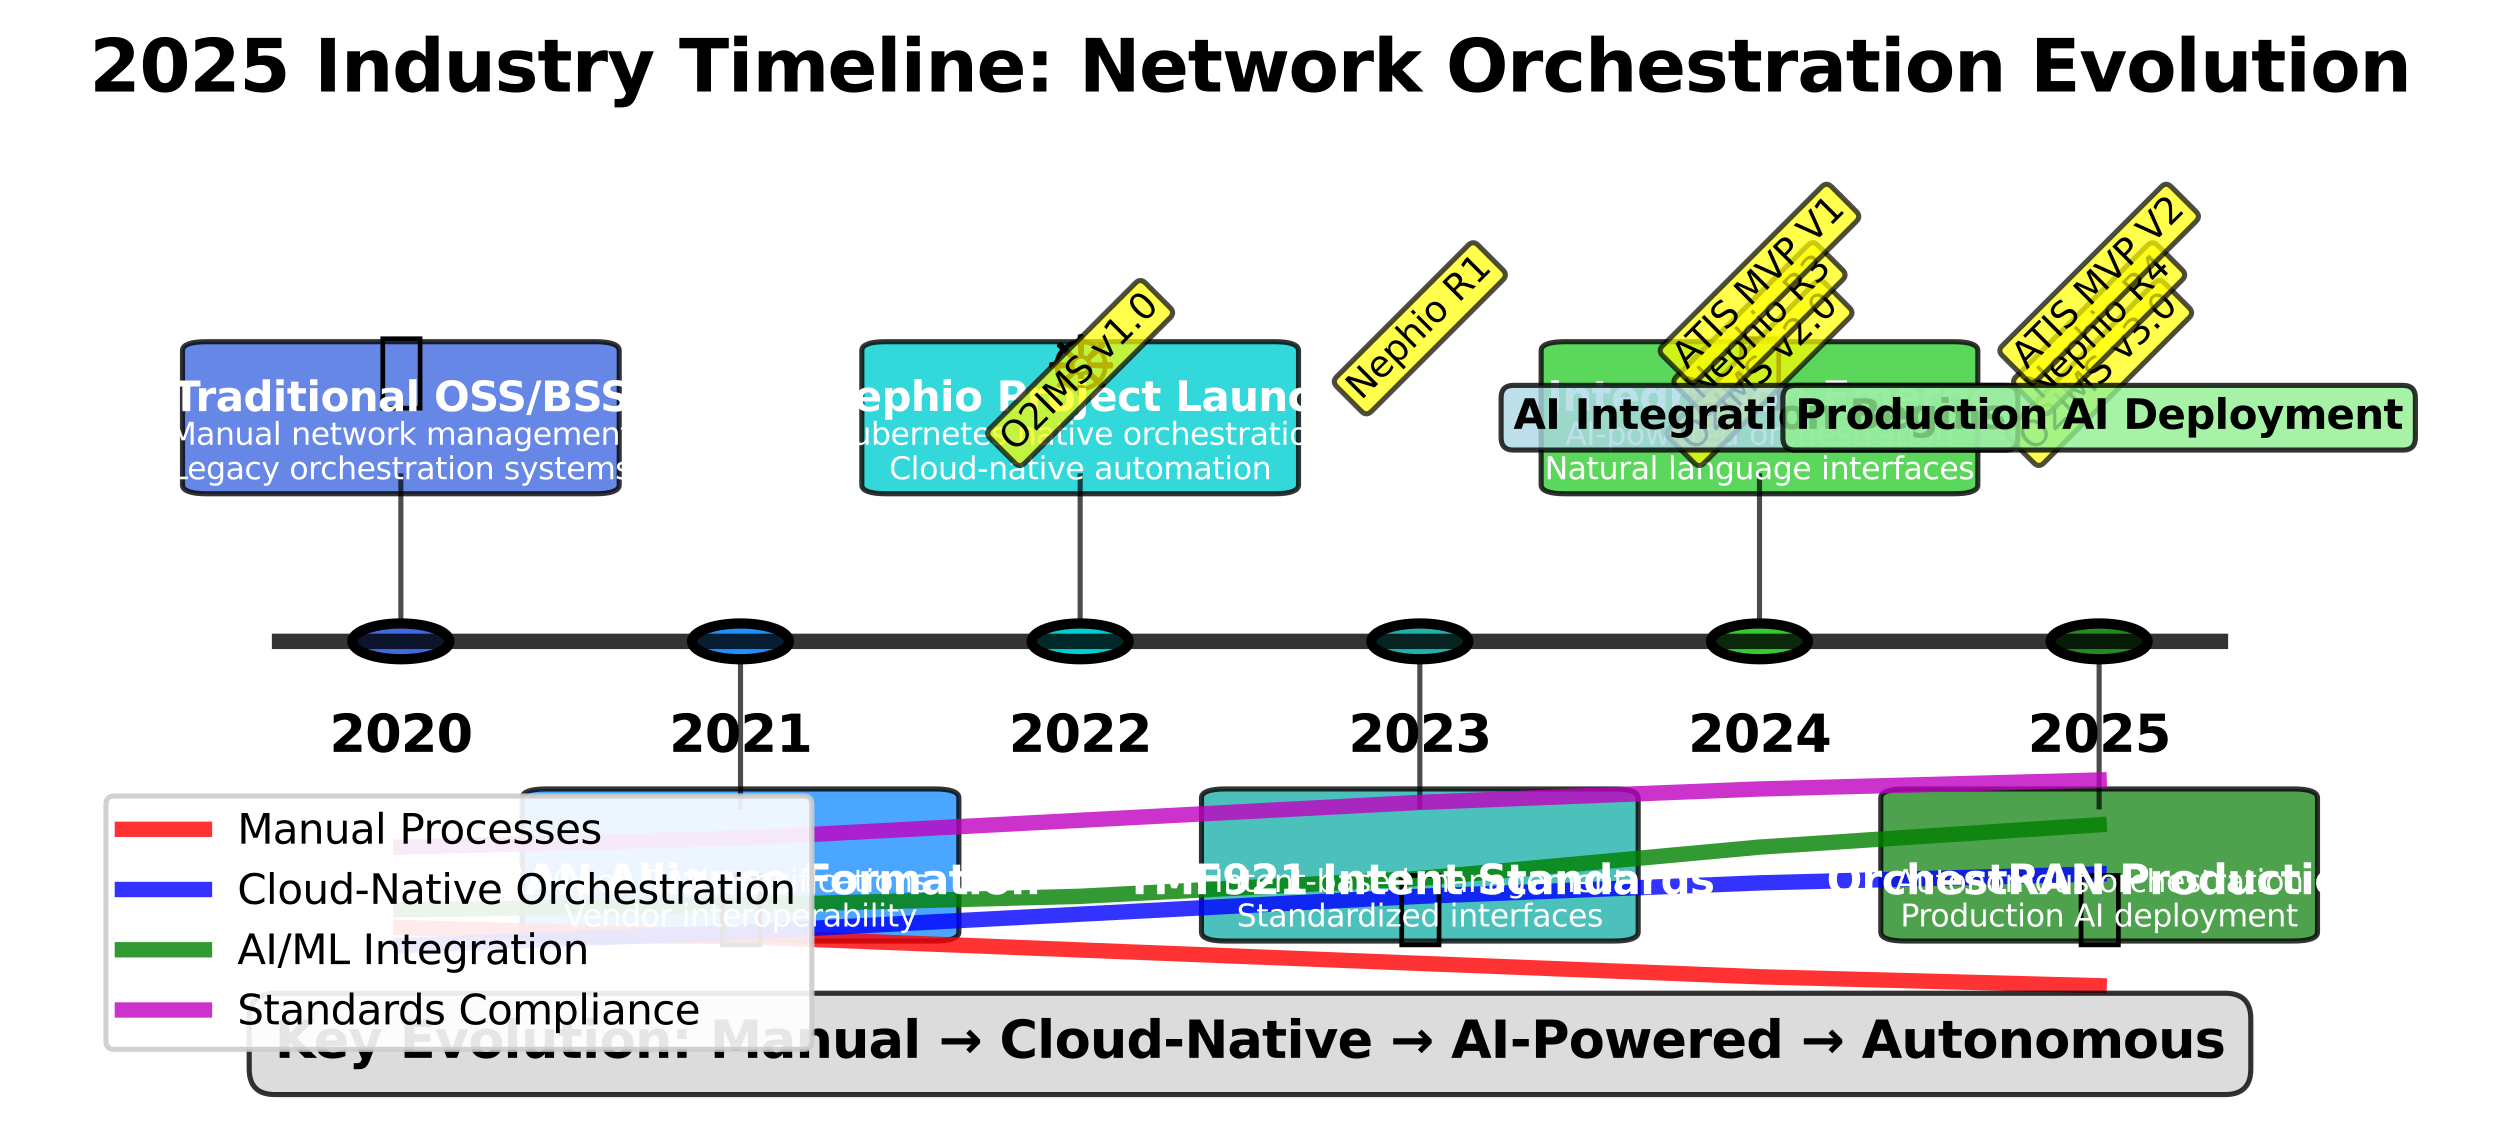 <?xml version="1.0" encoding="utf-8" standalone="no"?>
<!DOCTYPE svg PUBLIC "-//W3C//DTD SVG 1.1//EN"
  "http://www.w3.org/Graphics/SVG/1.1/DTD/svg11.dtd">
<svg xmlns:xlink="http://www.w3.org/1999/xlink" width="487.34pt" height="219.409pt" viewBox="0 0 487.34 219.409" xmlns="http://www.w3.org/2000/svg" version="1.1">
 <defs>
  <style type="text/css">*{stroke-linejoin: round; stroke-linecap: butt}</style>
 </defs>
 <g id="figure_1">
  <g id="patch_1">
   <path d="M 0 219.409 
L 487.34 219.409 
L 487.34 0 
L 0 0 
z
" style="fill: #ffffff"/>
  </g>
  <g id="axes_1">
   <g id="patch_2">
    <path d="M 78.141 128.511 
C 80.65 128.511 83.056 128.144 84.829 127.49 
C 86.603 126.836 87.6 125.949 87.6 125.024 
C 87.6 124.099 86.603 123.212 84.829 122.558 
C 83.056 121.904 80.65 121.536 78.141 121.536 
C 75.633 121.536 73.226 121.904 71.453 122.558 
C 69.679 123.212 68.682 124.099 68.682 125.024 
C 68.682 125.949 69.679 126.836 71.453 127.49 
C 73.226 128.144 75.633 128.511 78.141 128.511 
z
" clip-path="url(#p3d96d52b1e)" style="fill: #4169e1; stroke: #000000; stroke-width: 2; stroke-linejoin: miter"/>
   </g>
   <g id="patch_3">
    <path d="M 40.306 96.252 
L 115.976 96.252 
Q 120.706 96.252 120.706 94.509 
L 120.706 68.353 
Q 120.706 66.609 115.976 66.609 
L 40.306 66.609 
Q 35.576 66.609 35.576 68.353 
L 35.576 94.509 
Q 35.576 96.252 40.306 96.252 
z
" clip-path="url(#p3d96d52b1e)" style="fill: #4169e1; opacity: 0.8; stroke: #000000; stroke-linejoin: miter"/>
   </g>
   <g id="patch_4">
    <path d="M 144.353 128.511 
C 146.861 128.511 149.267 128.144 151.041 127.49 
C 152.815 126.836 153.811 125.949 153.811 125.024 
C 153.811 124.099 152.815 123.212 151.041 122.558 
C 149.267 121.904 146.861 121.536 144.353 121.536 
C 141.844 121.536 139.438 121.904 137.664 122.558 
C 135.891 123.212 134.894 124.099 134.894 125.024 
C 134.894 125.949 135.891 126.836 137.664 127.49 
C 139.438 128.144 141.844 128.511 144.353 128.511 
z
" clip-path="url(#p3d96d52b1e)" style="fill: #1e90ff; stroke: #000000; stroke-width: 2; stroke-linejoin: miter"/>
   </g>
   <g id="patch_5">
    <path d="M 106.517 183.438 
L 182.188 183.438 
Q 186.917 183.438 186.917 181.694 
L 186.917 155.539 
Q 186.917 153.795 182.188 153.795 
L 106.517 153.795 
Q 101.788 153.795 101.788 155.539 
L 101.788 181.694 
Q 101.788 183.438 106.517 183.438 
z
" clip-path="url(#p3d96d52b1e)" style="fill: #1e90ff; opacity: 0.8; stroke: #000000; stroke-linejoin: miter"/>
   </g>
   <g id="patch_6">
    <path d="M 210.564 128.511 
C 213.073 128.511 215.479 128.144 217.253 127.49 
C 219.027 126.836 220.023 125.949 220.023 125.024 
C 220.023 124.099 219.027 123.212 217.253 122.558 
C 215.479 121.904 213.073 121.536 210.564 121.536 
C 208.056 121.536 205.65 121.904 203.876 122.558 
C 202.102 123.212 201.106 124.099 201.106 125.024 
C 201.106 125.949 202.102 126.836 203.876 127.49 
C 205.65 128.144 208.056 128.511 210.564 128.511 
z
" clip-path="url(#p3d96d52b1e)" style="fill: #00ced1; stroke: #000000; stroke-width: 2; stroke-linejoin: miter"/>
   </g>
   <g id="patch_7">
    <path d="M 172.729 96.252 
L 248.4 96.252 
Q 253.129 96.252 253.129 94.509 
L 253.129 68.353 
Q 253.129 66.609 248.4 66.609 
L 172.729 66.609 
Q 168 66.609 168 68.353 
L 168 94.509 
Q 168 96.252 172.729 96.252 
z
" clip-path="url(#p3d96d52b1e)" style="fill: #00ced1; opacity: 0.8; stroke: #000000; stroke-linejoin: miter"/>
   </g>
   <g id="patch_8">
    <path d="M 276.776 128.511 
C 279.284 128.511 281.691 128.144 283.464 127.49 
C 285.238 126.836 286.235 125.949 286.235 125.024 
C 286.235 124.099 285.238 123.212 283.464 122.558 
C 281.691 121.904 279.284 121.536 276.776 121.536 
C 274.267 121.536 271.861 121.904 270.088 122.558 
C 268.314 123.212 267.317 124.099 267.317 125.024 
C 267.317 125.949 268.314 126.836 270.088 127.49 
C 271.861 128.144 274.267 128.511 276.776 128.511 
z
" clip-path="url(#p3d96d52b1e)" style="fill: #20b2aa; stroke: #000000; stroke-width: 2; stroke-linejoin: miter"/>
   </g>
   <g id="patch_9">
    <path d="M 238.941 183.438 
L 314.611 183.438 
Q 319.341 183.438 319.341 181.694 
L 319.341 155.539 
Q 319.341 153.795 314.611 153.795 
L 238.941 153.795 
Q 234.211 153.795 234.211 155.539 
L 234.211 181.694 
Q 234.211 183.438 238.941 183.438 
z
" clip-path="url(#p3d96d52b1e)" style="fill: #20b2aa; opacity: 0.8; stroke: #000000; stroke-linejoin: miter"/>
   </g>
   <g id="patch_10">
    <path d="M 342.988 128.511 
C 345.496 128.511 347.902 128.144 349.676 127.49 
C 351.45 126.836 352.446 125.949 352.446 125.024 
C 352.446 124.099 351.45 123.212 349.676 122.558 
C 347.902 121.904 345.496 121.536 342.988 121.536 
C 340.479 121.536 338.073 121.904 336.299 122.558 
C 334.525 123.212 333.529 124.099 333.529 125.024 
C 333.529 125.949 334.525 126.836 336.299 127.49 
C 338.073 128.144 340.479 128.511 342.988 128.511 
z
" clip-path="url(#p3d96d52b1e)" style="fill: #32cd32; stroke: #000000; stroke-width: 2; stroke-linejoin: miter"/>
   </g>
   <g id="patch_11">
    <path d="M 305.152 96.252 
L 380.823 96.252 
Q 385.552 96.252 385.552 94.509 
L 385.552 68.353 
Q 385.552 66.609 380.823 66.609 
L 305.152 66.609 
Q 300.423 66.609 300.423 68.353 
L 300.423 94.509 
Q 300.423 96.252 305.152 96.252 
z
" clip-path="url(#p3d96d52b1e)" style="fill: #32cd32; opacity: 0.8; stroke: #000000; stroke-linejoin: miter"/>
   </g>
   <g id="patch_12">
    <path d="M 409.199 128.511 
C 411.708 128.511 414.114 128.144 415.888 127.49 
C 417.661 126.836 418.658 125.949 418.658 125.024 
C 418.658 124.099 417.661 123.212 415.888 122.558 
C 414.114 121.904 411.708 121.536 409.199 121.536 
C 406.691 121.536 404.285 121.904 402.511 122.558 
C 400.737 123.212 399.74 124.099 399.74 125.024 
C 399.74 125.949 400.737 126.836 402.511 127.49 
C 404.285 128.144 406.691 128.511 409.199 128.511 
z
" clip-path="url(#p3d96d52b1e)" style="fill: #228b22; stroke: #000000; stroke-width: 2; stroke-linejoin: miter"/>
   </g>
   <g id="patch_13">
    <path d="M 371.364 183.438 
L 447.034 183.438 
Q 451.764 183.438 451.764 181.694 
L 451.764 155.539 
Q 451.764 153.795 447.034 153.795 
L 371.364 153.795 
Q 366.635 153.795 366.635 155.539 
L 366.635 181.694 
Q 366.635 183.438 371.364 183.438 
z
" clip-path="url(#p3d96d52b1e)" style="fill: #228b22; opacity: 0.8; stroke: #000000; stroke-linejoin: miter"/>
   </g>
   <g id="line2d_1">
    <path d="M 54.494 125.024 
L 432.846 125.024 
" clip-path="url(#p3d96d52b1e)" style="fill: none; stroke: #000000; stroke-opacity: 0.8; stroke-width: 3; stroke-linecap: square"/>
   </g>
   <g id="line2d_2">
    <path d="M 78.141 121.536 
L 78.141 92.765 
" clip-path="url(#p3d96d52b1e)" style="fill: none; stroke: #000000; stroke-opacity: 0.7; stroke-linecap: square"/>
   </g>
   <g id="line2d_3">
    <path d="M 144.353 128.511 
L 144.353 157.282 
" clip-path="url(#p3d96d52b1e)" style="fill: none; stroke: #000000; stroke-opacity: 0.7; stroke-linecap: square"/>
   </g>
   <g id="line2d_4">
    <path d="M 210.564 121.536 
L 210.564 92.765 
" clip-path="url(#p3d96d52b1e)" style="fill: none; stroke: #000000; stroke-opacity: 0.7; stroke-linecap: square"/>
   </g>
   <g id="line2d_5">
    <path d="M 276.776 128.511 
L 276.776 157.282 
" clip-path="url(#p3d96d52b1e)" style="fill: none; stroke: #000000; stroke-opacity: 0.7; stroke-linecap: square"/>
   </g>
   <g id="line2d_6">
    <path d="M 342.988 121.536 
L 342.988 92.765 
" clip-path="url(#p3d96d52b1e)" style="fill: none; stroke: #000000; stroke-opacity: 0.7; stroke-linecap: square"/>
   </g>
   <g id="line2d_7">
    <path d="M 409.199 128.511 
L 409.199 157.282 
" clip-path="url(#p3d96d52b1e)" style="fill: none; stroke: #000000; stroke-opacity: 0.7; stroke-linecap: square"/>
   </g>
   <g id="line2d_8">
    <path d="M 78.141 180.823 
L 144.353 182.566 
L 210.564 185.182 
L 276.776 187.797 
L 342.988 190.413 
L 409.199 192.157 
" clip-path="url(#p3d96d52b1e)" style="fill: none; stroke: #ff0000; stroke-opacity: 0.8; stroke-width: 3; stroke-linecap: square"/>
   </g>
   <g id="line2d_9">
    <path d="M 78.141 184.31 
L 144.353 181.694 
L 210.564 178.207 
L 276.776 174.72 
L 342.988 172.104 
L 409.199 170.36 
" clip-path="url(#p3d96d52b1e)" style="fill: none; stroke: #0000ff; stroke-opacity: 0.8; stroke-width: 3; stroke-linecap: square"/>
   </g>
   <g id="line2d_10">
    <path d="M 78.141 177.335 
L 144.353 176.463 
L 210.564 174.72 
L 276.776 171.232 
L 342.988 165.129 
L 409.199 160.77 
" clip-path="url(#p3d96d52b1e)" style="fill: none; stroke: #008000; stroke-opacity: 0.8; stroke-width: 3; stroke-linecap: square"/>
   </g>
   <g id="line2d_11">
    <path d="M 78.141 165.129 
L 144.353 163.385 
L 210.564 159.898 
L 276.776 156.411 
L 342.988 153.795 
L 409.199 152.051 
" clip-path="url(#p3d96d52b1e)" style="fill: none; stroke: #bf00bf; stroke-opacity: 0.8; stroke-width: 3; stroke-linecap: square"/>
   </g>
   <g id="text_1">
    <!-- 2020 -->
    <g transform="translate(64.225 146.572)scale(0.1 -0.1)">
     <defs>
      <path id="DejaVuSans-Bold-32" d="M 1844 884 
L 3897 884 
L 3897 0 
L 506 0 
L 506 884 
L 2209 2388 
Q 2438 2594 2547 2791 
Q 2656 2988 2656 3200 
Q 2656 3528 2436 3728 
Q 2216 3928 1850 3928 
Q 1569 3928 1234 3808 
Q 900 3688 519 3450 
L 519 4475 
Q 925 4609 1322 4679 
Q 1719 4750 2100 4750 
Q 2938 4750 3402 4381 
Q 3866 4013 3866 3353 
Q 3866 2972 3669 2642 
Q 3472 2313 2841 1759 
L 1844 884 
z
" transform="scale(0.016)"/>
      <path id="DejaVuSans-Bold-30" d="M 2944 2338 
Q 2944 3213 2780 3570 
Q 2616 3928 2228 3928 
Q 1841 3928 1675 3570 
Q 1509 3213 1509 2338 
Q 1509 1453 1675 1090 
Q 1841 728 2228 728 
Q 2613 728 2778 1090 
Q 2944 1453 2944 2338 
z
M 4147 2328 
Q 4147 1169 3647 539 
Q 3147 -91 2228 -91 
Q 1306 -91 806 539 
Q 306 1169 306 2328 
Q 306 3491 806 4120 
Q 1306 4750 2228 4750 
Q 3147 4750 3647 4120 
Q 4147 3491 4147 2328 
z
" transform="scale(0.016)"/>
     </defs>
     <use xlink:href="#DejaVuSans-Bold-32"/>
     <use xlink:href="#DejaVuSans-Bold-30" x="69.58"/>
     <use xlink:href="#DejaVuSans-Bold-32" x="139.16"/>
     <use xlink:href="#DejaVuSans-Bold-30" x="208.74"/>
    </g>
   </g>
   <g id="text_2">
    <!-- 🔧 -->
    <g transform="translate(73.34 77.127)scale(0.16 -0.16)">
     <defs>
      <path id="DejaVuSans-1f527" d="M 319 -1131 
L 319 4513 
L 3519 4513 
L 3519 -1131 
L 319 -1131 
z
M 678 -775 
L 3163 -775 
L 3163 4153 
L 678 4153 
L 678 -775 
z
" transform="scale(0.016)"/>
     </defs>
     <use xlink:href="#DejaVuSans-1f527"/>
    </g>
   </g>
   <g id="text_3">
    <!-- Traditional OSS/BSS -->
    <g style="fill: #ffffff" transform="translate(33.531 80.151)scale(0.08 -0.08)">
     <defs>
      <path id="DejaVuSans-Bold-54" d="M 31 4666 
L 4331 4666 
L 4331 3756 
L 2784 3756 
L 2784 0 
L 1581 0 
L 1581 3756 
L 31 3756 
L 31 4666 
z
" transform="scale(0.016)"/>
      <path id="DejaVuSans-Bold-72" d="M 3138 2547 
Q 2991 2616 2845 2648 
Q 2700 2681 2553 2681 
Q 2122 2681 1889 2404 
Q 1656 2128 1656 1613 
L 1656 0 
L 538 0 
L 538 3500 
L 1656 3500 
L 1656 2925 
Q 1872 3269 2151 3426 
Q 2431 3584 2822 3584 
Q 2878 3584 2943 3579 
Q 3009 3575 3134 3559 
L 3138 2547 
z
" transform="scale(0.016)"/>
      <path id="DejaVuSans-Bold-61" d="M 2106 1575 
Q 1756 1575 1579 1456 
Q 1403 1338 1403 1106 
Q 1403 894 1545 773 
Q 1688 653 1941 653 
Q 2256 653 2472 879 
Q 2688 1106 2688 1447 
L 2688 1575 
L 2106 1575 
z
M 3816 1997 
L 3816 0 
L 2688 0 
L 2688 519 
Q 2463 200 2181 54 
Q 1900 -91 1497 -91 
Q 953 -91 614 226 
Q 275 544 275 1050 
Q 275 1666 698 1953 
Q 1122 2241 2028 2241 
L 2688 2241 
L 2688 2328 
Q 2688 2594 2478 2717 
Q 2269 2841 1825 2841 
Q 1466 2841 1156 2769 
Q 847 2697 581 2553 
L 581 3406 
Q 941 3494 1303 3539 
Q 1666 3584 2028 3584 
Q 2975 3584 3395 3211 
Q 3816 2838 3816 1997 
z
" transform="scale(0.016)"/>
      <path id="DejaVuSans-Bold-64" d="M 2919 2988 
L 2919 4863 
L 4044 4863 
L 4044 0 
L 2919 0 
L 2919 506 
Q 2688 197 2409 53 
Q 2131 -91 1766 -91 
Q 1119 -91 703 423 
Q 288 938 288 1747 
Q 288 2556 703 3070 
Q 1119 3584 1766 3584 
Q 2128 3584 2408 3439 
Q 2688 3294 2919 2988 
z
M 2181 722 
Q 2541 722 2730 984 
Q 2919 1247 2919 1747 
Q 2919 2247 2730 2509 
Q 2541 2772 2181 2772 
Q 1825 2772 1636 2509 
Q 1447 2247 1447 1747 
Q 1447 1247 1636 984 
Q 1825 722 2181 722 
z
" transform="scale(0.016)"/>
      <path id="DejaVuSans-Bold-69" d="M 538 3500 
L 1656 3500 
L 1656 0 
L 538 0 
L 538 3500 
z
M 538 4863 
L 1656 4863 
L 1656 3950 
L 538 3950 
L 538 4863 
z
" transform="scale(0.016)"/>
      <path id="DejaVuSans-Bold-74" d="M 1759 4494 
L 1759 3500 
L 2913 3500 
L 2913 2700 
L 1759 2700 
L 1759 1216 
Q 1759 972 1856 886 
Q 1953 800 2241 800 
L 2816 800 
L 2816 0 
L 1856 0 
Q 1194 0 917 276 
Q 641 553 641 1216 
L 641 2700 
L 84 2700 
L 84 3500 
L 641 3500 
L 641 4494 
L 1759 4494 
z
" transform="scale(0.016)"/>
      <path id="DejaVuSans-Bold-6f" d="M 2203 2784 
Q 1831 2784 1636 2517 
Q 1441 2250 1441 1747 
Q 1441 1244 1636 976 
Q 1831 709 2203 709 
Q 2569 709 2762 976 
Q 2956 1244 2956 1747 
Q 2956 2250 2762 2517 
Q 2569 2784 2203 2784 
z
M 2203 3584 
Q 3106 3584 3614 3096 
Q 4122 2609 4122 1747 
Q 4122 884 3614 396 
Q 3106 -91 2203 -91 
Q 1297 -91 786 396 
Q 275 884 275 1747 
Q 275 2609 786 3096 
Q 1297 3584 2203 3584 
z
" transform="scale(0.016)"/>
      <path id="DejaVuSans-Bold-6e" d="M 4056 2131 
L 4056 0 
L 2931 0 
L 2931 347 
L 2931 1631 
Q 2931 2084 2911 2256 
Q 2891 2428 2841 2509 
Q 2775 2619 2662 2680 
Q 2550 2741 2406 2741 
Q 2056 2741 1856 2470 
Q 1656 2200 1656 1722 
L 1656 0 
L 538 0 
L 538 3500 
L 1656 3500 
L 1656 2988 
Q 1909 3294 2193 3439 
Q 2478 3584 2822 3584 
Q 3428 3584 3742 3212 
Q 4056 2841 4056 2131 
z
" transform="scale(0.016)"/>
      <path id="DejaVuSans-Bold-6c" d="M 538 4863 
L 1656 4863 
L 1656 0 
L 538 0 
L 538 4863 
z
" transform="scale(0.016)"/>
      <path id="DejaVuSans-Bold-20" transform="scale(0.016)"/>
      <path id="DejaVuSans-Bold-4f" d="M 2719 3878 
Q 2169 3878 1866 3472 
Q 1563 3066 1563 2328 
Q 1563 1594 1866 1187 
Q 2169 781 2719 781 
Q 3272 781 3575 1187 
Q 3878 1594 3878 2328 
Q 3878 3066 3575 3472 
Q 3272 3878 2719 3878 
z
M 2719 4750 
Q 3844 4750 4481 4106 
Q 5119 3463 5119 2328 
Q 5119 1197 4481 553 
Q 3844 -91 2719 -91 
Q 1597 -91 958 553 
Q 319 1197 319 2328 
Q 319 3463 958 4106 
Q 1597 4750 2719 4750 
z
" transform="scale(0.016)"/>
      <path id="DejaVuSans-Bold-53" d="M 3834 4519 
L 3834 3531 
Q 3450 3703 3084 3790 
Q 2719 3878 2394 3878 
Q 1963 3878 1756 3759 
Q 1550 3641 1550 3391 
Q 1550 3203 1689 3098 
Q 1828 2994 2194 2919 
L 2706 2816 
Q 3484 2659 3812 2340 
Q 4141 2022 4141 1434 
Q 4141 663 3683 286 
Q 3225 -91 2284 -91 
Q 1841 -91 1394 -6 
Q 947 78 500 244 
L 500 1259 
Q 947 1022 1364 901 
Q 1781 781 2169 781 
Q 2563 781 2772 912 
Q 2981 1044 2981 1288 
Q 2981 1506 2839 1625 
Q 2697 1744 2272 1838 
L 1806 1941 
Q 1106 2091 782 2419 
Q 459 2747 459 3303 
Q 459 4000 909 4375 
Q 1359 4750 2203 4750 
Q 2588 4750 2994 4692 
Q 3400 4634 3834 4519 
z
" transform="scale(0.016)"/>
      <path id="DejaVuSans-Bold-2f" d="M 1644 4666 
L 2338 4666 
L 691 -594 
L 0 -594 
L 1644 4666 
z
" transform="scale(0.016)"/>
      <path id="DejaVuSans-Bold-42" d="M 2456 2859 
Q 2741 2859 2887 2984 
Q 3034 3109 3034 3353 
Q 3034 3594 2887 3720 
Q 2741 3847 2456 3847 
L 1791 3847 
L 1791 2859 
L 2456 2859 
z
M 2497 819 
Q 2859 819 3042 972 
Q 3225 1125 3225 1434 
Q 3225 1738 3044 1889 
Q 2863 2041 2497 2041 
L 1791 2041 
L 1791 819 
L 2497 819 
z
M 3616 2497 
Q 4003 2384 4215 2081 
Q 4428 1778 4428 1338 
Q 4428 663 3972 331 
Q 3516 0 2584 0 
L 588 0 
L 588 4666 
L 2394 4666 
Q 3366 4666 3802 4372 
Q 4238 4078 4238 3431 
Q 4238 3091 4078 2852 
Q 3919 2613 3616 2497 
z
" transform="scale(0.016)"/>
     </defs>
     <use xlink:href="#DejaVuSans-Bold-54"/>
     <use xlink:href="#DejaVuSans-Bold-72" x="57.213"/>
     <use xlink:href="#DejaVuSans-Bold-61" x="106.529"/>
     <use xlink:href="#DejaVuSans-Bold-64" x="174.01"/>
     <use xlink:href="#DejaVuSans-Bold-69" x="245.592"/>
     <use xlink:href="#DejaVuSans-Bold-74" x="279.869"/>
     <use xlink:href="#DejaVuSans-Bold-69" x="327.672"/>
     <use xlink:href="#DejaVuSans-Bold-6f" x="361.949"/>
     <use xlink:href="#DejaVuSans-Bold-6e" x="430.65"/>
     <use xlink:href="#DejaVuSans-Bold-61" x="501.842"/>
     <use xlink:href="#DejaVuSans-Bold-6c" x="569.322"/>
     <use xlink:href="#DejaVuSans-Bold-20" x="603.6"/>
     <use xlink:href="#DejaVuSans-Bold-4f" x="638.414"/>
     <use xlink:href="#DejaVuSans-Bold-53" x="723.424"/>
     <use xlink:href="#DejaVuSans-Bold-53" x="790.945"/>
     <use xlink:href="#DejaVuSans-Bold-2f" x="862.967"/>
     <use xlink:href="#DejaVuSans-Bold-42" x="899.49"/>
     <use xlink:href="#DejaVuSans-Bold-53" x="975.711"/>
     <use xlink:href="#DejaVuSans-Bold-53" x="1043.232"/>
    </g>
   </g>
   <g id="text_4">
    <!-- Manual network management -->
    <g style="fill: #ffffff" transform="translate(33.054 86.702)scale(0.06 -0.06)">
     <defs>
      <path id="DejaVuSans-4d" d="M 628 4666 
L 1569 4666 
L 2759 1491 
L 3956 4666 
L 4897 4666 
L 4897 0 
L 4281 0 
L 4281 4097 
L 3078 897 
L 2444 897 
L 1241 4097 
L 1241 0 
L 628 0 
L 628 4666 
z
" transform="scale(0.016)"/>
      <path id="DejaVuSans-61" d="M 2194 1759 
Q 1497 1759 1228 1600 
Q 959 1441 959 1056 
Q 959 750 1161 570 
Q 1363 391 1709 391 
Q 2188 391 2477 730 
Q 2766 1069 2766 1631 
L 2766 1759 
L 2194 1759 
z
M 3341 1997 
L 3341 0 
L 2766 0 
L 2766 531 
Q 2569 213 2275 61 
Q 1981 -91 1556 -91 
Q 1019 -91 701 211 
Q 384 513 384 1019 
Q 384 1609 779 1909 
Q 1175 2209 1959 2209 
L 2766 2209 
L 2766 2266 
Q 2766 2663 2505 2880 
Q 2244 3097 1772 3097 
Q 1472 3097 1187 3025 
Q 903 2953 641 2809 
L 641 3341 
Q 956 3463 1253 3523 
Q 1550 3584 1831 3584 
Q 2591 3584 2966 3190 
Q 3341 2797 3341 1997 
z
" transform="scale(0.016)"/>
      <path id="DejaVuSans-6e" d="M 3513 2113 
L 3513 0 
L 2938 0 
L 2938 2094 
Q 2938 2591 2744 2837 
Q 2550 3084 2163 3084 
Q 1697 3084 1428 2787 
Q 1159 2491 1159 1978 
L 1159 0 
L 581 0 
L 581 3500 
L 1159 3500 
L 1159 2956 
Q 1366 3272 1645 3428 
Q 1925 3584 2291 3584 
Q 2894 3584 3203 3211 
Q 3513 2838 3513 2113 
z
" transform="scale(0.016)"/>
      <path id="DejaVuSans-75" d="M 544 1381 
L 544 3500 
L 1119 3500 
L 1119 1403 
Q 1119 906 1312 657 
Q 1506 409 1894 409 
Q 2359 409 2629 706 
Q 2900 1003 2900 1516 
L 2900 3500 
L 3475 3500 
L 3475 0 
L 2900 0 
L 2900 538 
Q 2691 219 2414 64 
Q 2138 -91 1772 -91 
Q 1169 -91 856 284 
Q 544 659 544 1381 
z
M 1991 3584 
L 1991 3584 
z
" transform="scale(0.016)"/>
      <path id="DejaVuSans-6c" d="M 603 4863 
L 1178 4863 
L 1178 0 
L 603 0 
L 603 4863 
z
" transform="scale(0.016)"/>
      <path id="DejaVuSans-20" transform="scale(0.016)"/>
      <path id="DejaVuSans-65" d="M 3597 1894 
L 3597 1613 
L 953 1613 
Q 991 1019 1311 708 
Q 1631 397 2203 397 
Q 2534 397 2845 478 
Q 3156 559 3463 722 
L 3463 178 
Q 3153 47 2828 -22 
Q 2503 -91 2169 -91 
Q 1331 -91 842 396 
Q 353 884 353 1716 
Q 353 2575 817 3079 
Q 1281 3584 2069 3584 
Q 2775 3584 3186 3129 
Q 3597 2675 3597 1894 
z
M 3022 2063 
Q 3016 2534 2758 2815 
Q 2500 3097 2075 3097 
Q 1594 3097 1305 2825 
Q 1016 2553 972 2059 
L 3022 2063 
z
" transform="scale(0.016)"/>
      <path id="DejaVuSans-74" d="M 1172 4494 
L 1172 3500 
L 2356 3500 
L 2356 3053 
L 1172 3053 
L 1172 1153 
Q 1172 725 1289 603 
Q 1406 481 1766 481 
L 2356 481 
L 2356 0 
L 1766 0 
Q 1100 0 847 248 
Q 594 497 594 1153 
L 594 3053 
L 172 3053 
L 172 3500 
L 594 3500 
L 594 4494 
L 1172 4494 
z
" transform="scale(0.016)"/>
      <path id="DejaVuSans-77" d="M 269 3500 
L 844 3500 
L 1563 769 
L 2278 3500 
L 2956 3500 
L 3675 769 
L 4391 3500 
L 4966 3500 
L 4050 0 
L 3372 0 
L 2619 2869 
L 1863 0 
L 1184 0 
L 269 3500 
z
" transform="scale(0.016)"/>
      <path id="DejaVuSans-6f" d="M 1959 3097 
Q 1497 3097 1228 2736 
Q 959 2375 959 1747 
Q 959 1119 1226 758 
Q 1494 397 1959 397 
Q 2419 397 2687 759 
Q 2956 1122 2956 1747 
Q 2956 2369 2687 2733 
Q 2419 3097 1959 3097 
z
M 1959 3584 
Q 2709 3584 3137 3096 
Q 3566 2609 3566 1747 
Q 3566 888 3137 398 
Q 2709 -91 1959 -91 
Q 1206 -91 779 398 
Q 353 888 353 1747 
Q 353 2609 779 3096 
Q 1206 3584 1959 3584 
z
" transform="scale(0.016)"/>
      <path id="DejaVuSans-72" d="M 2631 2963 
Q 2534 3019 2420 3045 
Q 2306 3072 2169 3072 
Q 1681 3072 1420 2755 
Q 1159 2438 1159 1844 
L 1159 0 
L 581 0 
L 581 3500 
L 1159 3500 
L 1159 2956 
Q 1341 3275 1631 3429 
Q 1922 3584 2338 3584 
Q 2397 3584 2469 3576 
Q 2541 3569 2628 3553 
L 2631 2963 
z
" transform="scale(0.016)"/>
      <path id="DejaVuSans-6b" d="M 581 4863 
L 1159 4863 
L 1159 1991 
L 2875 3500 
L 3609 3500 
L 1753 1863 
L 3688 0 
L 2938 0 
L 1159 1709 
L 1159 0 
L 581 0 
L 581 4863 
z
" transform="scale(0.016)"/>
      <path id="DejaVuSans-6d" d="M 3328 2828 
Q 3544 3216 3844 3400 
Q 4144 3584 4550 3584 
Q 5097 3584 5394 3201 
Q 5691 2819 5691 2113 
L 5691 0 
L 5113 0 
L 5113 2094 
Q 5113 2597 4934 2840 
Q 4756 3084 4391 3084 
Q 3944 3084 3684 2787 
Q 3425 2491 3425 1978 
L 3425 0 
L 2847 0 
L 2847 2094 
Q 2847 2600 2669 2842 
Q 2491 3084 2119 3084 
Q 1678 3084 1418 2786 
Q 1159 2488 1159 1978 
L 1159 0 
L 581 0 
L 581 3500 
L 1159 3500 
L 1159 2956 
Q 1356 3278 1631 3431 
Q 1906 3584 2284 3584 
Q 2666 3584 2933 3390 
Q 3200 3197 3328 2828 
z
" transform="scale(0.016)"/>
      <path id="DejaVuSans-67" d="M 2906 1791 
Q 2906 2416 2648 2759 
Q 2391 3103 1925 3103 
Q 1463 3103 1205 2759 
Q 947 2416 947 1791 
Q 947 1169 1205 825 
Q 1463 481 1925 481 
Q 2391 481 2648 825 
Q 2906 1169 2906 1791 
z
M 3481 434 
Q 3481 -459 3084 -895 
Q 2688 -1331 1869 -1331 
Q 1566 -1331 1297 -1286 
Q 1028 -1241 775 -1147 
L 775 -588 
Q 1028 -725 1275 -790 
Q 1522 -856 1778 -856 
Q 2344 -856 2625 -561 
Q 2906 -266 2906 331 
L 2906 616 
Q 2728 306 2450 153 
Q 2172 0 1784 0 
Q 1141 0 747 490 
Q 353 981 353 1791 
Q 353 2603 747 3093 
Q 1141 3584 1784 3584 
Q 2172 3584 2450 3431 
Q 2728 3278 2906 2969 
L 2906 3500 
L 3481 3500 
L 3481 434 
z
" transform="scale(0.016)"/>
     </defs>
     <use xlink:href="#DejaVuSans-4d"/>
     <use xlink:href="#DejaVuSans-61" x="86.279"/>
     <use xlink:href="#DejaVuSans-6e" x="147.559"/>
     <use xlink:href="#DejaVuSans-75" x="210.938"/>
     <use xlink:href="#DejaVuSans-61" x="274.316"/>
     <use xlink:href="#DejaVuSans-6c" x="335.596"/>
     <use xlink:href="#DejaVuSans-20" x="363.379"/>
     <use xlink:href="#DejaVuSans-6e" x="395.166"/>
     <use xlink:href="#DejaVuSans-65" x="458.545"/>
     <use xlink:href="#DejaVuSans-74" x="520.068"/>
     <use xlink:href="#DejaVuSans-77" x="559.277"/>
     <use xlink:href="#DejaVuSans-6f" x="641.064"/>
     <use xlink:href="#DejaVuSans-72" x="702.246"/>
     <use xlink:href="#DejaVuSans-6b" x="743.359"/>
     <use xlink:href="#DejaVuSans-20" x="801.27"/>
     <use xlink:href="#DejaVuSans-6d" x="833.057"/>
     <use xlink:href="#DejaVuSans-61" x="930.469"/>
     <use xlink:href="#DejaVuSans-6e" x="991.748"/>
     <use xlink:href="#DejaVuSans-61" x="1055.127"/>
     <use xlink:href="#DejaVuSans-67" x="1116.406"/>
     <use xlink:href="#DejaVuSans-65" x="1179.883"/>
     <use xlink:href="#DejaVuSans-6d" x="1241.406"/>
     <use xlink:href="#DejaVuSans-65" x="1338.818"/>
     <use xlink:href="#DejaVuSans-6e" x="1400.342"/>
     <use xlink:href="#DejaVuSans-74" x="1463.721"/>
    </g>
    <!-- Legacy orchestration systems -->
    <g style="fill: #ffffff" transform="translate(33.238 93.421)scale(0.06 -0.06)">
     <defs>
      <path id="DejaVuSans-4c" d="M 628 4666 
L 1259 4666 
L 1259 531 
L 3531 531 
L 3531 0 
L 628 0 
L 628 4666 
z
" transform="scale(0.016)"/>
      <path id="DejaVuSans-63" d="M 3122 3366 
L 3122 2828 
Q 2878 2963 2633 3030 
Q 2388 3097 2138 3097 
Q 1578 3097 1268 2742 
Q 959 2388 959 1747 
Q 959 1106 1268 751 
Q 1578 397 2138 397 
Q 2388 397 2633 464 
Q 2878 531 3122 666 
L 3122 134 
Q 2881 22 2623 -34 
Q 2366 -91 2075 -91 
Q 1284 -91 818 406 
Q 353 903 353 1747 
Q 353 2603 823 3093 
Q 1294 3584 2113 3584 
Q 2378 3584 2631 3529 
Q 2884 3475 3122 3366 
z
" transform="scale(0.016)"/>
      <path id="DejaVuSans-79" d="M 2059 -325 
Q 1816 -950 1584 -1140 
Q 1353 -1331 966 -1331 
L 506 -1331 
L 506 -850 
L 844 -850 
Q 1081 -850 1212 -737 
Q 1344 -625 1503 -206 
L 1606 56 
L 191 3500 
L 800 3500 
L 1894 763 
L 2988 3500 
L 3597 3500 
L 2059 -325 
z
" transform="scale(0.016)"/>
      <path id="DejaVuSans-68" d="M 3513 2113 
L 3513 0 
L 2938 0 
L 2938 2094 
Q 2938 2591 2744 2837 
Q 2550 3084 2163 3084 
Q 1697 3084 1428 2787 
Q 1159 2491 1159 1978 
L 1159 0 
L 581 0 
L 581 4863 
L 1159 4863 
L 1159 2956 
Q 1366 3272 1645 3428 
Q 1925 3584 2291 3584 
Q 2894 3584 3203 3211 
Q 3513 2838 3513 2113 
z
" transform="scale(0.016)"/>
      <path id="DejaVuSans-73" d="M 2834 3397 
L 2834 2853 
Q 2591 2978 2328 3040 
Q 2066 3103 1784 3103 
Q 1356 3103 1142 2972 
Q 928 2841 928 2578 
Q 928 2378 1081 2264 
Q 1234 2150 1697 2047 
L 1894 2003 
Q 2506 1872 2764 1633 
Q 3022 1394 3022 966 
Q 3022 478 2636 193 
Q 2250 -91 1575 -91 
Q 1294 -91 989 -36 
Q 684 19 347 128 
L 347 722 
Q 666 556 975 473 
Q 1284 391 1588 391 
Q 1994 391 2212 530 
Q 2431 669 2431 922 
Q 2431 1156 2273 1281 
Q 2116 1406 1581 1522 
L 1381 1569 
Q 847 1681 609 1914 
Q 372 2147 372 2553 
Q 372 3047 722 3315 
Q 1072 3584 1716 3584 
Q 2034 3584 2315 3537 
Q 2597 3491 2834 3397 
z
" transform="scale(0.016)"/>
      <path id="DejaVuSans-69" d="M 603 3500 
L 1178 3500 
L 1178 0 
L 603 0 
L 603 3500 
z
M 603 4863 
L 1178 4863 
L 1178 4134 
L 603 4134 
L 603 4863 
z
" transform="scale(0.016)"/>
     </defs>
     <use xlink:href="#DejaVuSans-4c"/>
     <use xlink:href="#DejaVuSans-65" x="53.963"/>
     <use xlink:href="#DejaVuSans-67" x="115.486"/>
     <use xlink:href="#DejaVuSans-61" x="178.963"/>
     <use xlink:href="#DejaVuSans-63" x="240.242"/>
     <use xlink:href="#DejaVuSans-79" x="295.223"/>
     <use xlink:href="#DejaVuSans-20" x="354.402"/>
     <use xlink:href="#DejaVuSans-6f" x="386.189"/>
     <use xlink:href="#DejaVuSans-72" x="447.371"/>
     <use xlink:href="#DejaVuSans-63" x="486.234"/>
     <use xlink:href="#DejaVuSans-68" x="541.215"/>
     <use xlink:href="#DejaVuSans-65" x="604.594"/>
     <use xlink:href="#DejaVuSans-73" x="666.117"/>
     <use xlink:href="#DejaVuSans-74" x="718.217"/>
     <use xlink:href="#DejaVuSans-72" x="757.426"/>
     <use xlink:href="#DejaVuSans-61" x="798.539"/>
     <use xlink:href="#DejaVuSans-74" x="859.818"/>
     <use xlink:href="#DejaVuSans-69" x="899.027"/>
     <use xlink:href="#DejaVuSans-6f" x="926.811"/>
     <use xlink:href="#DejaVuSans-6e" x="987.992"/>
     <use xlink:href="#DejaVuSans-20" x="1051.371"/>
     <use xlink:href="#DejaVuSans-73" x="1083.158"/>
     <use xlink:href="#DejaVuSans-79" x="1135.258"/>
     <use xlink:href="#DejaVuSans-73" x="1194.438"/>
     <use xlink:href="#DejaVuSans-74" x="1246.537"/>
     <use xlink:href="#DejaVuSans-65" x="1285.746"/>
     <use xlink:href="#DejaVuSans-6d" x="1347.27"/>
     <use xlink:href="#DejaVuSans-73" x="1444.682"/>
    </g>
   </g>
   <g id="text_5">
    <!-- 2021 -->
    <g transform="translate(130.437 146.572)scale(0.1 -0.1)">
     <defs>
      <path id="DejaVuSans-Bold-31" d="M 750 831 
L 1813 831 
L 1813 3847 
L 722 3622 
L 722 4441 
L 1806 4666 
L 2950 4666 
L 2950 831 
L 4013 831 
L 4013 0 
L 750 0 
L 750 831 
z
" transform="scale(0.016)"/>
     </defs>
     <use xlink:href="#DejaVuSans-Bold-32"/>
     <use xlink:href="#DejaVuSans-Bold-30" x="69.58"/>
     <use xlink:href="#DejaVuSans-Bold-32" x="139.16"/>
     <use xlink:href="#DejaVuSans-Bold-31" x="208.74"/>
    </g>
   </g>
   <g id="text_6">
    <!-- 🌐 -->
    <g transform="translate(139.551 181.75)scale(0.16 -0.16)">
     <defs>
      <path id="DejaVuSans-1f310" d="M 319 -1131 
L 319 4513 
L 3519 4513 
L 3519 -1131 
L 319 -1131 
z
M 678 -775 
L 3163 -775 
L 3163 4153 
L 678 4153 
L 678 -775 
z
" transform="scale(0.016)"/>
     </defs>
     <use xlink:href="#DejaVuSans-1f310"/>
    </g>
   </g>
   <g id="text_7">
    <!-- O-RAN Alliance Formation -->
    <g style="fill: #ffffff" transform="translate(86.029 174.311)scale(0.08 -0.08)">
     <defs>
      <path id="DejaVuSans-Bold-2d" d="M 347 2297 
L 2309 2297 
L 2309 1388 
L 347 1388 
L 347 2297 
z
" transform="scale(0.016)"/>
      <path id="DejaVuSans-Bold-52" d="M 2297 2597 
Q 2675 2597 2839 2737 
Q 3003 2878 3003 3200 
Q 3003 3519 2839 3656 
Q 2675 3794 2297 3794 
L 1791 3794 
L 1791 2597 
L 2297 2597 
z
M 1791 1766 
L 1791 0 
L 588 0 
L 588 4666 
L 2425 4666 
Q 3347 4666 3776 4356 
Q 4206 4047 4206 3378 
Q 4206 2916 3982 2619 
Q 3759 2322 3309 2181 
Q 3556 2125 3751 1926 
Q 3947 1728 4147 1325 
L 4800 0 
L 3519 0 
L 2950 1159 
Q 2778 1509 2601 1637 
Q 2425 1766 2131 1766 
L 1791 1766 
z
" transform="scale(0.016)"/>
      <path id="DejaVuSans-Bold-41" d="M 3419 850 
L 1538 850 
L 1241 0 
L 31 0 
L 1759 4666 
L 3194 4666 
L 4922 0 
L 3713 0 
L 3419 850 
z
M 1838 1716 
L 3116 1716 
L 2478 3572 
L 1838 1716 
z
" transform="scale(0.016)"/>
      <path id="DejaVuSans-Bold-4e" d="M 588 4666 
L 1931 4666 
L 3628 1466 
L 3628 4666 
L 4769 4666 
L 4769 0 
L 3425 0 
L 1728 3200 
L 1728 0 
L 588 0 
L 588 4666 
z
" transform="scale(0.016)"/>
      <path id="DejaVuSans-Bold-63" d="M 3366 3391 
L 3366 2478 
Q 3138 2634 2908 2709 
Q 2678 2784 2431 2784 
Q 1963 2784 1702 2511 
Q 1441 2238 1441 1747 
Q 1441 1256 1702 982 
Q 1963 709 2431 709 
Q 2694 709 2930 787 
Q 3166 866 3366 1019 
L 3366 103 
Q 3103 6 2833 -42 
Q 2563 -91 2291 -91 
Q 1344 -91 809 395 
Q 275 881 275 1747 
Q 275 2613 809 3098 
Q 1344 3584 2291 3584 
Q 2566 3584 2833 3536 
Q 3100 3488 3366 3391 
z
" transform="scale(0.016)"/>
      <path id="DejaVuSans-Bold-65" d="M 4031 1759 
L 4031 1441 
L 1416 1441 
Q 1456 1047 1700 850 
Q 1944 653 2381 653 
Q 2734 653 3104 758 
Q 3475 863 3866 1075 
L 3866 213 
Q 3469 63 3072 -14 
Q 2675 -91 2278 -91 
Q 1328 -91 801 392 
Q 275 875 275 1747 
Q 275 2603 792 3093 
Q 1309 3584 2216 3584 
Q 3041 3584 3536 3087 
Q 4031 2591 4031 1759 
z
M 2881 2131 
Q 2881 2450 2695 2645 
Q 2509 2841 2209 2841 
Q 1884 2841 1681 2658 
Q 1478 2475 1428 2131 
L 2881 2131 
z
" transform="scale(0.016)"/>
      <path id="DejaVuSans-Bold-46" d="M 588 4666 
L 3834 4666 
L 3834 3756 
L 1791 3756 
L 1791 2888 
L 3713 2888 
L 3713 1978 
L 1791 1978 
L 1791 0 
L 588 0 
L 588 4666 
z
" transform="scale(0.016)"/>
      <path id="DejaVuSans-Bold-6d" d="M 3781 2919 
Q 3994 3244 4286 3414 
Q 4578 3584 4928 3584 
Q 5531 3584 5847 3212 
Q 6163 2841 6163 2131 
L 6163 0 
L 5038 0 
L 5038 1825 
Q 5041 1866 5042 1909 
Q 5044 1953 5044 2034 
Q 5044 2406 4934 2573 
Q 4825 2741 4581 2741 
Q 4263 2741 4089 2478 
Q 3916 2216 3909 1719 
L 3909 0 
L 2784 0 
L 2784 1825 
Q 2784 2406 2684 2573 
Q 2584 2741 2328 2741 
Q 2006 2741 1831 2477 
Q 1656 2213 1656 1722 
L 1656 0 
L 531 0 
L 531 3500 
L 1656 3500 
L 1656 2988 
Q 1863 3284 2130 3434 
Q 2397 3584 2719 3584 
Q 3081 3584 3359 3409 
Q 3638 3234 3781 2919 
z
" transform="scale(0.016)"/>
     </defs>
     <use xlink:href="#DejaVuSans-Bold-4f"/>
     <use xlink:href="#DejaVuSans-Bold-2d" x="86.885"/>
     <use xlink:href="#DejaVuSans-Bold-52" x="128.389"/>
     <use xlink:href="#DejaVuSans-Bold-41" x="205.391"/>
     <use xlink:href="#DejaVuSans-Bold-4e" x="282.783"/>
     <use xlink:href="#DejaVuSans-Bold-20" x="366.475"/>
     <use xlink:href="#DejaVuSans-Bold-41" x="401.289"/>
     <use xlink:href="#DejaVuSans-Bold-6c" x="478.682"/>
     <use xlink:href="#DejaVuSans-Bold-6c" x="512.959"/>
     <use xlink:href="#DejaVuSans-Bold-69" x="547.236"/>
     <use xlink:href="#DejaVuSans-Bold-61" x="581.514"/>
     <use xlink:href="#DejaVuSans-Bold-6e" x="648.994"/>
     <use xlink:href="#DejaVuSans-Bold-63" x="720.186"/>
     <use xlink:href="#DejaVuSans-Bold-65" x="779.463"/>
     <use xlink:href="#DejaVuSans-Bold-20" x="847.285"/>
     <use xlink:href="#DejaVuSans-Bold-46" x="882.1"/>
     <use xlink:href="#DejaVuSans-Bold-6f" x="946.41"/>
     <use xlink:href="#DejaVuSans-Bold-72" x="1015.111"/>
     <use xlink:href="#DejaVuSans-Bold-6d" x="1064.428"/>
     <use xlink:href="#DejaVuSans-Bold-61" x="1168.627"/>
     <use xlink:href="#DejaVuSans-Bold-74" x="1236.107"/>
     <use xlink:href="#DejaVuSans-Bold-69" x="1283.91"/>
     <use xlink:href="#DejaVuSans-Bold-6f" x="1318.188"/>
     <use xlink:href="#DejaVuSans-Bold-6e" x="1386.889"/>
    </g>
   </g>
   <g id="text_8">
    <!-- Open RAN specifications -->
    <g style="fill: #ffffff" transform="translate(107.688 173.888)scale(0.06 -0.06)">
     <defs>
      <path id="DejaVuSans-4f" d="M 2522 4238 
Q 1834 4238 1429 3725 
Q 1025 3213 1025 2328 
Q 1025 1447 1429 934 
Q 1834 422 2522 422 
Q 3209 422 3611 934 
Q 4013 1447 4013 2328 
Q 4013 3213 3611 3725 
Q 3209 4238 2522 4238 
z
M 2522 4750 
Q 3503 4750 4090 4092 
Q 4678 3434 4678 2328 
Q 4678 1225 4090 567 
Q 3503 -91 2522 -91 
Q 1538 -91 948 565 
Q 359 1222 359 2328 
Q 359 3434 948 4092 
Q 1538 4750 2522 4750 
z
" transform="scale(0.016)"/>
      <path id="DejaVuSans-70" d="M 1159 525 
L 1159 -1331 
L 581 -1331 
L 581 3500 
L 1159 3500 
L 1159 2969 
Q 1341 3281 1617 3432 
Q 1894 3584 2278 3584 
Q 2916 3584 3314 3078 
Q 3713 2572 3713 1747 
Q 3713 922 3314 415 
Q 2916 -91 2278 -91 
Q 1894 -91 1617 61 
Q 1341 213 1159 525 
z
M 3116 1747 
Q 3116 2381 2855 2742 
Q 2594 3103 2138 3103 
Q 1681 3103 1420 2742 
Q 1159 2381 1159 1747 
Q 1159 1113 1420 752 
Q 1681 391 2138 391 
Q 2594 391 2855 752 
Q 3116 1113 3116 1747 
z
" transform="scale(0.016)"/>
      <path id="DejaVuSans-52" d="M 2841 2188 
Q 3044 2119 3236 1894 
Q 3428 1669 3622 1275 
L 4263 0 
L 3584 0 
L 2988 1197 
Q 2756 1666 2539 1819 
Q 2322 1972 1947 1972 
L 1259 1972 
L 1259 0 
L 628 0 
L 628 4666 
L 2053 4666 
Q 2853 4666 3247 4331 
Q 3641 3997 3641 3322 
Q 3641 2881 3436 2590 
Q 3231 2300 2841 2188 
z
M 1259 4147 
L 1259 2491 
L 2053 2491 
Q 2509 2491 2742 2702 
Q 2975 2913 2975 3322 
Q 2975 3731 2742 3939 
Q 2509 4147 2053 4147 
L 1259 4147 
z
" transform="scale(0.016)"/>
      <path id="DejaVuSans-41" d="M 2188 4044 
L 1331 1722 
L 3047 1722 
L 2188 4044 
z
M 1831 4666 
L 2547 4666 
L 4325 0 
L 3669 0 
L 3244 1197 
L 1141 1197 
L 716 0 
L 50 0 
L 1831 4666 
z
" transform="scale(0.016)"/>
      <path id="DejaVuSans-4e" d="M 628 4666 
L 1478 4666 
L 3547 763 
L 3547 4666 
L 4159 4666 
L 4159 0 
L 3309 0 
L 1241 3903 
L 1241 0 
L 628 0 
L 628 4666 
z
" transform="scale(0.016)"/>
      <path id="DejaVuSans-66" d="M 2375 4863 
L 2375 4384 
L 1825 4384 
Q 1516 4384 1395 4259 
Q 1275 4134 1275 3809 
L 1275 3500 
L 2222 3500 
L 2222 3053 
L 1275 3053 
L 1275 0 
L 697 0 
L 697 3053 
L 147 3053 
L 147 3500 
L 697 3500 
L 697 3744 
Q 697 4328 969 4595 
Q 1241 4863 1831 4863 
L 2375 4863 
z
" transform="scale(0.016)"/>
     </defs>
     <use xlink:href="#DejaVuSans-4f"/>
     <use xlink:href="#DejaVuSans-70" x="78.711"/>
     <use xlink:href="#DejaVuSans-65" x="142.188"/>
     <use xlink:href="#DejaVuSans-6e" x="203.711"/>
     <use xlink:href="#DejaVuSans-20" x="267.09"/>
     <use xlink:href="#DejaVuSans-52" x="298.877"/>
     <use xlink:href="#DejaVuSans-41" x="364.359"/>
     <use xlink:href="#DejaVuSans-4e" x="432.768"/>
     <use xlink:href="#DejaVuSans-20" x="507.572"/>
     <use xlink:href="#DejaVuSans-73" x="539.359"/>
     <use xlink:href="#DejaVuSans-70" x="591.459"/>
     <use xlink:href="#DejaVuSans-65" x="654.936"/>
     <use xlink:href="#DejaVuSans-63" x="716.459"/>
     <use xlink:href="#DejaVuSans-69" x="771.439"/>
     <use xlink:href="#DejaVuSans-66" x="799.223"/>
     <use xlink:href="#DejaVuSans-69" x="834.428"/>
     <use xlink:href="#DejaVuSans-63" x="862.211"/>
     <use xlink:href="#DejaVuSans-61" x="917.191"/>
     <use xlink:href="#DejaVuSans-74" x="978.471"/>
     <use xlink:href="#DejaVuSans-69" x="1017.68"/>
     <use xlink:href="#DejaVuSans-6f" x="1045.463"/>
     <use xlink:href="#DejaVuSans-6e" x="1106.645"/>
     <use xlink:href="#DejaVuSans-73" x="1170.023"/>
    </g>
    <!-- Vendor interoperability -->
    <g style="fill: #ffffff" transform="translate(109.922 180.606)scale(0.06 -0.06)">
     <defs>
      <path id="DejaVuSans-56" d="M 1831 0 
L 50 4666 
L 709 4666 
L 2188 738 
L 3669 4666 
L 4325 4666 
L 2547 0 
L 1831 0 
z
" transform="scale(0.016)"/>
      <path id="DejaVuSans-64" d="M 2906 2969 
L 2906 4863 
L 3481 4863 
L 3481 0 
L 2906 0 
L 2906 525 
Q 2725 213 2448 61 
Q 2172 -91 1784 -91 
Q 1150 -91 751 415 
Q 353 922 353 1747 
Q 353 2572 751 3078 
Q 1150 3584 1784 3584 
Q 2172 3584 2448 3432 
Q 2725 3281 2906 2969 
z
M 947 1747 
Q 947 1113 1208 752 
Q 1469 391 1925 391 
Q 2381 391 2643 752 
Q 2906 1113 2906 1747 
Q 2906 2381 2643 2742 
Q 2381 3103 1925 3103 
Q 1469 3103 1208 2742 
Q 947 2381 947 1747 
z
" transform="scale(0.016)"/>
      <path id="DejaVuSans-62" d="M 3116 1747 
Q 3116 2381 2855 2742 
Q 2594 3103 2138 3103 
Q 1681 3103 1420 2742 
Q 1159 2381 1159 1747 
Q 1159 1113 1420 752 
Q 1681 391 2138 391 
Q 2594 391 2855 752 
Q 3116 1113 3116 1747 
z
M 1159 2969 
Q 1341 3281 1617 3432 
Q 1894 3584 2278 3584 
Q 2916 3584 3314 3078 
Q 3713 2572 3713 1747 
Q 3713 922 3314 415 
Q 2916 -91 2278 -91 
Q 1894 -91 1617 61 
Q 1341 213 1159 525 
L 1159 0 
L 581 0 
L 581 4863 
L 1159 4863 
L 1159 2969 
z
" transform="scale(0.016)"/>
     </defs>
     <use xlink:href="#DejaVuSans-56"/>
     <use xlink:href="#DejaVuSans-65" x="60.658"/>
     <use xlink:href="#DejaVuSans-6e" x="122.182"/>
     <use xlink:href="#DejaVuSans-64" x="185.561"/>
     <use xlink:href="#DejaVuSans-6f" x="249.037"/>
     <use xlink:href="#DejaVuSans-72" x="310.219"/>
     <use xlink:href="#DejaVuSans-20" x="351.332"/>
     <use xlink:href="#DejaVuSans-69" x="383.119"/>
     <use xlink:href="#DejaVuSans-6e" x="410.902"/>
     <use xlink:href="#DejaVuSans-74" x="474.281"/>
     <use xlink:href="#DejaVuSans-65" x="513.49"/>
     <use xlink:href="#DejaVuSans-72" x="575.014"/>
     <use xlink:href="#DejaVuSans-6f" x="613.877"/>
     <use xlink:href="#DejaVuSans-70" x="675.059"/>
     <use xlink:href="#DejaVuSans-65" x="738.535"/>
     <use xlink:href="#DejaVuSans-72" x="800.059"/>
     <use xlink:href="#DejaVuSans-61" x="841.172"/>
     <use xlink:href="#DejaVuSans-62" x="902.451"/>
     <use xlink:href="#DejaVuSans-69" x="965.928"/>
     <use xlink:href="#DejaVuSans-6c" x="993.711"/>
     <use xlink:href="#DejaVuSans-69" x="1021.494"/>
     <use xlink:href="#DejaVuSans-74" x="1049.277"/>
     <use xlink:href="#DejaVuSans-79" x="1088.486"/>
    </g>
   </g>
   <g id="text_9">
    <!-- 2022 -->
    <g transform="translate(196.649 146.572)scale(0.1 -0.1)">
     <use xlink:href="#DejaVuSans-Bold-32"/>
     <use xlink:href="#DejaVuSans-Bold-30" x="69.58"/>
     <use xlink:href="#DejaVuSans-Bold-32" x="139.16"/>
     <use xlink:href="#DejaVuSans-Bold-32" x="208.74"/>
    </g>
   </g>
   <g id="text_10">
    <!-- ☸️ -->
    <g transform="translate(203.392 77.127)scale(0.16 -0.16)">
     <defs>
      <path id="DejaVuSans-2638" d="M 2513 2669 
Q 2363 2519 2363 2312 
Q 2363 2106 2513 1959 
Q 2659 1813 2869 1813 
Q 3075 1813 3222 1959 
Q 3369 2106 3369 2312 
Q 3369 2519 3219 2669 
Q 3072 2819 2869 2819 
Q 2659 2819 2513 2669 
z
M 509 2059 
Q 422 2181 422 2303 
Q 422 2425 509 2547 
L 859 2547 
Q 944 3119 1278 3506 
L 1016 3756 
Q 1063 4053 1372 4103 
L 1628 3853 
Q 2016 4172 2622 4266 
L 2622 4616 
Q 2744 4703 2866 4703 
Q 2988 4703 3113 4616 
L 3113 4266 
Q 3681 4197 4109 3850 
L 4356 4103 
Q 4675 4056 4728 3756 
L 4463 3503 
Q 4791 3125 4878 2547 
L 5228 2547 
Q 5316 2425 5316 2303 
Q 5316 2181 5228 2059 
L 4878 2059 
Q 4816 1509 4463 1100 
L 4728 850 
Q 4675 563 4356 528 
L 4109 781 
Q 3678 459 3109 369 
L 3109 19 
Q 2988 -69 2866 -69 
L 2622 19 
L 2622 369 
Q 2056 441 1625 781 
L 1372 528 
Q 1069 563 1016 850 
L 1269 1100 
Q 944 1478 859 2059 
L 509 2059 
z
M 2444 2997 
Q 2547 3056 2659 3088 
L 2622 3928 
Q 2178 3859 1872 3619 
L 2444 2997 
z
M 3072 3088 
Q 3200 3056 3291 2997 
L 3863 3616 
Q 3550 3859 3113 3925 
L 3072 3088 
z
M 2059 2519 
Q 2084 2638 2153 2719 
L 1519 3253 
Q 1281 2953 1209 2547 
L 2059 2519 
z
M 3581 2719 
Q 3656 2625 3675 2519 
L 4531 2550 
Q 4472 2947 4219 3253 
L 3581 2719 
z
M 2153 1888 
Q 2091 1981 2059 2113 
L 1209 2059 
Q 1278 1622 1513 1353 
L 2153 1888 
z
M 3675 2116 
Q 3650 1997 3581 1891 
L 4219 1353 
Q 4475 1675 4528 2059 
L 3675 2116 
z
M 3291 1631 
Q 3188 1575 3072 1541 
L 3109 691 
Q 3550 784 3859 1025 
L 3291 1631 
z
M 2656 1541 
Q 2566 1569 2444 1631 
L 1869 1025 
Q 2181 784 2622 691 
L 2656 1541 
z
" transform="scale(0.016)"/>
      <path id="DejaVuSans-fe0f" transform="scale(0.016)"/>
     </defs>
     <use xlink:href="#DejaVuSans-2638"/>
     <use xlink:href="#DejaVuSans-fe0f" x="89.648"/>
    </g>
   </g>
   <g id="text_11">
    <!-- Nephio Project Launch -->
    <g style="fill: #ffffff" transform="translate(159.707 80.12)scale(0.08 -0.08)">
     <defs>
      <path id="DejaVuSans-Bold-70" d="M 1656 506 
L 1656 -1331 
L 538 -1331 
L 538 3500 
L 1656 3500 
L 1656 2988 
Q 1888 3294 2169 3439 
Q 2450 3584 2816 3584 
Q 3463 3584 3878 3070 
Q 4294 2556 4294 1747 
Q 4294 938 3878 423 
Q 3463 -91 2816 -91 
Q 2450 -91 2169 54 
Q 1888 200 1656 506 
z
M 2400 2772 
Q 2041 2772 1848 2508 
Q 1656 2244 1656 1747 
Q 1656 1250 1848 986 
Q 2041 722 2400 722 
Q 2759 722 2948 984 
Q 3138 1247 3138 1747 
Q 3138 2247 2948 2509 
Q 2759 2772 2400 2772 
z
" transform="scale(0.016)"/>
      <path id="DejaVuSans-Bold-68" d="M 4056 2131 
L 4056 0 
L 2931 0 
L 2931 347 
L 2931 1625 
Q 2931 2084 2911 2256 
Q 2891 2428 2841 2509 
Q 2775 2619 2662 2680 
Q 2550 2741 2406 2741 
Q 2056 2741 1856 2470 
Q 1656 2200 1656 1722 
L 1656 0 
L 538 0 
L 538 4863 
L 1656 4863 
L 1656 2988 
Q 1909 3294 2193 3439 
Q 2478 3584 2822 3584 
Q 3428 3584 3742 3212 
Q 4056 2841 4056 2131 
z
" transform="scale(0.016)"/>
      <path id="DejaVuSans-Bold-50" d="M 588 4666 
L 2584 4666 
Q 3475 4666 3951 4270 
Q 4428 3875 4428 3144 
Q 4428 2409 3951 2014 
Q 3475 1619 2584 1619 
L 1791 1619 
L 1791 0 
L 588 0 
L 588 4666 
z
M 1791 3794 
L 1791 2491 
L 2456 2491 
Q 2806 2491 2997 2661 
Q 3188 2831 3188 3144 
Q 3188 3456 2997 3625 
Q 2806 3794 2456 3794 
L 1791 3794 
z
" transform="scale(0.016)"/>
      <path id="DejaVuSans-Bold-6a" d="M 538 3500 
L 1656 3500 
L 1656 63 
Q 1656 -641 1318 -1011 
Q 981 -1381 341 -1381 
L -213 -1381 
L -213 -647 
L -19 -647 
Q 300 -647 419 -503 
Q 538 -359 538 63 
L 538 3500 
z
M 538 4863 
L 1656 4863 
L 1656 3950 
L 538 3950 
L 538 4863 
z
" transform="scale(0.016)"/>
      <path id="DejaVuSans-Bold-4c" d="M 588 4666 
L 1791 4666 
L 1791 909 
L 3903 909 
L 3903 0 
L 588 0 
L 588 4666 
z
" transform="scale(0.016)"/>
      <path id="DejaVuSans-Bold-75" d="M 500 1363 
L 500 3500 
L 1625 3500 
L 1625 3150 
Q 1625 2866 1622 2436 
Q 1619 2006 1619 1863 
Q 1619 1441 1641 1255 
Q 1663 1069 1716 984 
Q 1784 875 1895 815 
Q 2006 756 2150 756 
Q 2500 756 2700 1025 
Q 2900 1294 2900 1772 
L 2900 3500 
L 4019 3500 
L 4019 0 
L 2900 0 
L 2900 506 
Q 2647 200 2364 54 
Q 2081 -91 1741 -91 
Q 1134 -91 817 281 
Q 500 653 500 1363 
z
" transform="scale(0.016)"/>
     </defs>
     <use xlink:href="#DejaVuSans-Bold-4e"/>
     <use xlink:href="#DejaVuSans-Bold-65" x="83.691"/>
     <use xlink:href="#DejaVuSans-Bold-70" x="151.514"/>
     <use xlink:href="#DejaVuSans-Bold-68" x="223.096"/>
     <use xlink:href="#DejaVuSans-Bold-69" x="294.287"/>
     <use xlink:href="#DejaVuSans-Bold-6f" x="328.564"/>
     <use xlink:href="#DejaVuSans-Bold-20" x="397.266"/>
     <use xlink:href="#DejaVuSans-Bold-50" x="432.08"/>
     <use xlink:href="#DejaVuSans-Bold-72" x="505.371"/>
     <use xlink:href="#DejaVuSans-Bold-6f" x="554.688"/>
     <use xlink:href="#DejaVuSans-Bold-6a" x="623.389"/>
     <use xlink:href="#DejaVuSans-Bold-65" x="657.666"/>
     <use xlink:href="#DejaVuSans-Bold-63" x="725.488"/>
     <use xlink:href="#DejaVuSans-Bold-74" x="784.766"/>
     <use xlink:href="#DejaVuSans-Bold-20" x="832.568"/>
     <use xlink:href="#DejaVuSans-Bold-4c" x="867.383"/>
     <use xlink:href="#DejaVuSans-Bold-61" x="931.104"/>
     <use xlink:href="#DejaVuSans-Bold-75" x="998.584"/>
     <use xlink:href="#DejaVuSans-Bold-6e" x="1069.775"/>
     <use xlink:href="#DejaVuSans-Bold-63" x="1140.967"/>
     <use xlink:href="#DejaVuSans-Bold-68" x="1200.244"/>
    </g>
   </g>
   <g id="text_12">
    <!-- Kubernetes native orchestration -->
    <g style="fill: #ffffff" transform="translate(162.35 86.702)scale(0.06 -0.06)">
     <defs>
      <path id="DejaVuSans-4b" d="M 628 4666 
L 1259 4666 
L 1259 2694 
L 3353 4666 
L 4166 4666 
L 1850 2491 
L 4331 0 
L 3500 0 
L 1259 2247 
L 1259 0 
L 628 0 
L 628 4666 
z
" transform="scale(0.016)"/>
      <path id="DejaVuSans-76" d="M 191 3500 
L 800 3500 
L 1894 563 
L 2988 3500 
L 3597 3500 
L 2284 0 
L 1503 0 
L 191 3500 
z
" transform="scale(0.016)"/>
     </defs>
     <use xlink:href="#DejaVuSans-4b"/>
     <use xlink:href="#DejaVuSans-75" x="60.576"/>
     <use xlink:href="#DejaVuSans-62" x="123.955"/>
     <use xlink:href="#DejaVuSans-65" x="187.432"/>
     <use xlink:href="#DejaVuSans-72" x="248.955"/>
     <use xlink:href="#DejaVuSans-6e" x="288.318"/>
     <use xlink:href="#DejaVuSans-65" x="351.697"/>
     <use xlink:href="#DejaVuSans-74" x="413.221"/>
     <use xlink:href="#DejaVuSans-65" x="452.43"/>
     <use xlink:href="#DejaVuSans-73" x="513.953"/>
     <use xlink:href="#DejaVuSans-20" x="566.053"/>
     <use xlink:href="#DejaVuSans-6e" x="597.84"/>
     <use xlink:href="#DejaVuSans-61" x="661.219"/>
     <use xlink:href="#DejaVuSans-74" x="722.498"/>
     <use xlink:href="#DejaVuSans-69" x="761.707"/>
     <use xlink:href="#DejaVuSans-76" x="789.49"/>
     <use xlink:href="#DejaVuSans-65" x="848.67"/>
     <use xlink:href="#DejaVuSans-20" x="910.193"/>
     <use xlink:href="#DejaVuSans-6f" x="941.98"/>
     <use xlink:href="#DejaVuSans-72" x="1003.162"/>
     <use xlink:href="#DejaVuSans-63" x="1042.025"/>
     <use xlink:href="#DejaVuSans-68" x="1097.006"/>
     <use xlink:href="#DejaVuSans-65" x="1160.385"/>
     <use xlink:href="#DejaVuSans-73" x="1221.908"/>
     <use xlink:href="#DejaVuSans-74" x="1274.008"/>
     <use xlink:href="#DejaVuSans-72" x="1313.217"/>
     <use xlink:href="#DejaVuSans-61" x="1354.33"/>
     <use xlink:href="#DejaVuSans-74" x="1415.609"/>
     <use xlink:href="#DejaVuSans-69" x="1454.818"/>
     <use xlink:href="#DejaVuSans-6f" x="1482.602"/>
     <use xlink:href="#DejaVuSans-6e" x="1543.783"/>
    </g>
    <!-- Cloud-native automation -->
    <g style="fill: #ffffff" transform="translate(173.33 93.421)scale(0.06 -0.06)">
     <defs>
      <path id="DejaVuSans-43" d="M 4122 4306 
L 4122 3641 
Q 3803 3938 3442 4084 
Q 3081 4231 2675 4231 
Q 1875 4231 1450 3742 
Q 1025 3253 1025 2328 
Q 1025 1406 1450 917 
Q 1875 428 2675 428 
Q 3081 428 3442 575 
Q 3803 722 4122 1019 
L 4122 359 
Q 3791 134 3420 21 
Q 3050 -91 2638 -91 
Q 1578 -91 968 557 
Q 359 1206 359 2328 
Q 359 3453 968 4101 
Q 1578 4750 2638 4750 
Q 3056 4750 3426 4639 
Q 3797 4528 4122 4306 
z
" transform="scale(0.016)"/>
      <path id="DejaVuSans-2d" d="M 313 2009 
L 1997 2009 
L 1997 1497 
L 313 1497 
L 313 2009 
z
" transform="scale(0.016)"/>
     </defs>
     <use xlink:href="#DejaVuSans-43"/>
     <use xlink:href="#DejaVuSans-6c" x="69.824"/>
     <use xlink:href="#DejaVuSans-6f" x="97.607"/>
     <use xlink:href="#DejaVuSans-75" x="158.789"/>
     <use xlink:href="#DejaVuSans-64" x="222.168"/>
     <use xlink:href="#DejaVuSans-2d" x="285.645"/>
     <use xlink:href="#DejaVuSans-6e" x="321.729"/>
     <use xlink:href="#DejaVuSans-61" x="385.107"/>
     <use xlink:href="#DejaVuSans-74" x="446.387"/>
     <use xlink:href="#DejaVuSans-69" x="485.596"/>
     <use xlink:href="#DejaVuSans-76" x="513.379"/>
     <use xlink:href="#DejaVuSans-65" x="572.559"/>
     <use xlink:href="#DejaVuSans-20" x="634.082"/>
     <use xlink:href="#DejaVuSans-61" x="665.869"/>
     <use xlink:href="#DejaVuSans-75" x="727.148"/>
     <use xlink:href="#DejaVuSans-74" x="790.527"/>
     <use xlink:href="#DejaVuSans-6f" x="829.736"/>
     <use xlink:href="#DejaVuSans-6d" x="890.918"/>
     <use xlink:href="#DejaVuSans-61" x="988.33"/>
     <use xlink:href="#DejaVuSans-74" x="1049.609"/>
     <use xlink:href="#DejaVuSans-69" x="1088.818"/>
     <use xlink:href="#DejaVuSans-6f" x="1116.602"/>
     <use xlink:href="#DejaVuSans-6e" x="1177.783"/>
    </g>
   </g>
   <g id="text_13">
    <!-- 2023 -->
    <g transform="translate(262.86 146.572)scale(0.1 -0.1)">
     <defs>
      <path id="DejaVuSans-Bold-33" d="M 2981 2516 
Q 3453 2394 3698 2092 
Q 3944 1791 3944 1325 
Q 3944 631 3412 270 
Q 2881 -91 1863 -91 
Q 1503 -91 1142 -33 
Q 781 25 428 141 
L 428 1069 
Q 766 900 1098 814 
Q 1431 728 1753 728 
Q 2231 728 2486 893 
Q 2741 1059 2741 1369 
Q 2741 1688 2480 1852 
Q 2219 2016 1709 2016 
L 1228 2016 
L 1228 2791 
L 1734 2791 
Q 2188 2791 2409 2933 
Q 2631 3075 2631 3366 
Q 2631 3634 2415 3781 
Q 2200 3928 1806 3928 
Q 1516 3928 1219 3862 
Q 922 3797 628 3669 
L 628 4550 
Q 984 4650 1334 4700 
Q 1684 4750 2022 4750 
Q 2931 4750 3382 4451 
Q 3834 4153 3834 3553 
Q 3834 3144 3618 2883 
Q 3403 2622 2981 2516 
z
" transform="scale(0.016)"/>
     </defs>
     <use xlink:href="#DejaVuSans-Bold-32"/>
     <use xlink:href="#DejaVuSans-Bold-30" x="69.58"/>
     <use xlink:href="#DejaVuSans-Bold-32" x="139.16"/>
     <use xlink:href="#DejaVuSans-Bold-33" x="208.74"/>
    </g>
   </g>
   <g id="text_14">
    <!-- 📋 -->
    <g transform="translate(271.975 181.75)scale(0.16 -0.16)">
     <defs>
      <path id="DejaVuSans-1f4cb" d="M 319 -1131 
L 319 4513 
L 3519 4513 
L 3519 -1131 
L 319 -1131 
z
M 678 -775 
L 3163 -775 
L 3163 4153 
L 678 4153 
L 678 -775 
z
" transform="scale(0.016)"/>
     </defs>
     <use xlink:href="#DejaVuSans-1f4cb"/>
    </g>
   </g>
   <g id="text_15">
    <!-- TMF921 Intent Standards -->
    <g style="fill: #ffffff" transform="translate(219.362 174.311)scale(0.08 -0.08)">
     <defs>
      <path id="DejaVuSans-Bold-4d" d="M 588 4666 
L 2119 4666 
L 3181 2169 
L 4250 4666 
L 5778 4666 
L 5778 0 
L 4641 0 
L 4641 3413 
L 3566 897 
L 2803 897 
L 1728 3413 
L 1728 0 
L 588 0 
L 588 4666 
z
" transform="scale(0.016)"/>
      <path id="DejaVuSans-Bold-39" d="M 641 103 
L 641 966 
Q 928 831 1190 764 
Q 1453 697 1709 697 
Q 2247 697 2547 995 
Q 2847 1294 2900 1881 
Q 2688 1725 2447 1647 
Q 2206 1569 1925 1569 
Q 1209 1569 770 1986 
Q 331 2403 331 3084 
Q 331 3838 820 4291 
Q 1309 4744 2131 4744 
Q 3044 4744 3544 4128 
Q 4044 3513 4044 2388 
Q 4044 1231 3459 570 
Q 2875 -91 1856 -91 
Q 1528 -91 1228 -42 
Q 928 6 641 103 
z
M 2125 2350 
Q 2441 2350 2600 2554 
Q 2759 2759 2759 3169 
Q 2759 3575 2600 3781 
Q 2441 3988 2125 3988 
Q 1809 3988 1650 3781 
Q 1491 3575 1491 3169 
Q 1491 2759 1650 2554 
Q 1809 2350 2125 2350 
z
" transform="scale(0.016)"/>
      <path id="DejaVuSans-Bold-49" d="M 588 4666 
L 1791 4666 
L 1791 0 
L 588 0 
L 588 4666 
z
" transform="scale(0.016)"/>
      <path id="DejaVuSans-Bold-73" d="M 3272 3391 
L 3272 2541 
Q 2913 2691 2578 2766 
Q 2244 2841 1947 2841 
Q 1628 2841 1473 2761 
Q 1319 2681 1319 2516 
Q 1319 2381 1436 2309 
Q 1553 2238 1856 2203 
L 2053 2175 
Q 2913 2066 3209 1816 
Q 3506 1566 3506 1031 
Q 3506 472 3093 190 
Q 2681 -91 1863 -91 
Q 1516 -91 1145 -36 
Q 775 19 384 128 
L 384 978 
Q 719 816 1070 734 
Q 1422 653 1784 653 
Q 2113 653 2278 743 
Q 2444 834 2444 1013 
Q 2444 1163 2330 1236 
Q 2216 1309 1875 1350 
L 1678 1375 
Q 931 1469 631 1722 
Q 331 1975 331 2491 
Q 331 3047 712 3315 
Q 1094 3584 1881 3584 
Q 2191 3584 2531 3537 
Q 2872 3491 3272 3391 
z
" transform="scale(0.016)"/>
     </defs>
     <use xlink:href="#DejaVuSans-Bold-54"/>
     <use xlink:href="#DejaVuSans-Bold-4d" x="68.213"/>
     <use xlink:href="#DejaVuSans-Bold-46" x="167.725"/>
     <use xlink:href="#DejaVuSans-Bold-39" x="236.035"/>
     <use xlink:href="#DejaVuSans-Bold-32" x="305.615"/>
     <use xlink:href="#DejaVuSans-Bold-31" x="375.195"/>
     <use xlink:href="#DejaVuSans-Bold-20" x="444.775"/>
     <use xlink:href="#DejaVuSans-Bold-49" x="479.59"/>
     <use xlink:href="#DejaVuSans-Bold-6e" x="516.797"/>
     <use xlink:href="#DejaVuSans-Bold-74" x="587.988"/>
     <use xlink:href="#DejaVuSans-Bold-65" x="635.791"/>
     <use xlink:href="#DejaVuSans-Bold-6e" x="703.613"/>
     <use xlink:href="#DejaVuSans-Bold-74" x="774.805"/>
     <use xlink:href="#DejaVuSans-Bold-20" x="822.607"/>
     <use xlink:href="#DejaVuSans-Bold-53" x="857.422"/>
     <use xlink:href="#DejaVuSans-Bold-74" x="929.443"/>
     <use xlink:href="#DejaVuSans-Bold-61" x="977.246"/>
     <use xlink:href="#DejaVuSans-Bold-6e" x="1044.727"/>
     <use xlink:href="#DejaVuSans-Bold-64" x="1115.918"/>
     <use xlink:href="#DejaVuSans-Bold-61" x="1187.5"/>
     <use xlink:href="#DejaVuSans-Bold-72" x="1254.98"/>
     <use xlink:href="#DejaVuSans-Bold-64" x="1304.297"/>
     <use xlink:href="#DejaVuSans-Bold-73" x="1375.879"/>
    </g>
   </g>
   <g id="text_16">
    <!-- Intent-based management -->
    <g style="fill: #ffffff" transform="translate(236.702 173.888)scale(0.06 -0.06)">
     <defs>
      <path id="DejaVuSans-49" d="M 628 4666 
L 1259 4666 
L 1259 0 
L 628 0 
L 628 4666 
z
" transform="scale(0.016)"/>
     </defs>
     <use xlink:href="#DejaVuSans-49"/>
     <use xlink:href="#DejaVuSans-6e" x="29.492"/>
     <use xlink:href="#DejaVuSans-74" x="92.871"/>
     <use xlink:href="#DejaVuSans-65" x="132.08"/>
     <use xlink:href="#DejaVuSans-6e" x="193.604"/>
     <use xlink:href="#DejaVuSans-74" x="256.982"/>
     <use xlink:href="#DejaVuSans-2d" x="296.191"/>
     <use xlink:href="#DejaVuSans-62" x="332.275"/>
     <use xlink:href="#DejaVuSans-61" x="395.752"/>
     <use xlink:href="#DejaVuSans-73" x="457.031"/>
     <use xlink:href="#DejaVuSans-65" x="509.131"/>
     <use xlink:href="#DejaVuSans-64" x="570.654"/>
     <use xlink:href="#DejaVuSans-20" x="634.131"/>
     <use xlink:href="#DejaVuSans-6d" x="665.918"/>
     <use xlink:href="#DejaVuSans-61" x="763.33"/>
     <use xlink:href="#DejaVuSans-6e" x="824.609"/>
     <use xlink:href="#DejaVuSans-61" x="887.988"/>
     <use xlink:href="#DejaVuSans-67" x="949.268"/>
     <use xlink:href="#DejaVuSans-65" x="1012.744"/>
     <use xlink:href="#DejaVuSans-6d" x="1074.268"/>
     <use xlink:href="#DejaVuSans-65" x="1171.68"/>
     <use xlink:href="#DejaVuSans-6e" x="1233.203"/>
     <use xlink:href="#DejaVuSans-74" x="1296.582"/>
    </g>
    <!-- Standardized interfaces -->
    <g style="fill: #ffffff" transform="translate(241.073 180.606)scale(0.06 -0.06)">
     <defs>
      <path id="DejaVuSans-53" d="M 3425 4513 
L 3425 3897 
Q 3066 4069 2747 4153 
Q 2428 4238 2131 4238 
Q 1616 4238 1336 4038 
Q 1056 3838 1056 3469 
Q 1056 3159 1242 3001 
Q 1428 2844 1947 2747 
L 2328 2669 
Q 3034 2534 3370 2195 
Q 3706 1856 3706 1288 
Q 3706 609 3251 259 
Q 2797 -91 1919 -91 
Q 1588 -91 1214 -16 
Q 841 59 441 206 
L 441 856 
Q 825 641 1194 531 
Q 1563 422 1919 422 
Q 2459 422 2753 634 
Q 3047 847 3047 1241 
Q 3047 1584 2836 1778 
Q 2625 1972 2144 2069 
L 1759 2144 
Q 1053 2284 737 2584 
Q 422 2884 422 3419 
Q 422 4038 858 4394 
Q 1294 4750 2059 4750 
Q 2388 4750 2728 4690 
Q 3069 4631 3425 4513 
z
" transform="scale(0.016)"/>
      <path id="DejaVuSans-7a" d="M 353 3500 
L 3084 3500 
L 3084 2975 
L 922 459 
L 3084 459 
L 3084 0 
L 275 0 
L 275 525 
L 2438 3041 
L 353 3041 
L 353 3500 
z
" transform="scale(0.016)"/>
     </defs>
     <use xlink:href="#DejaVuSans-53"/>
     <use xlink:href="#DejaVuSans-74" x="63.477"/>
     <use xlink:href="#DejaVuSans-61" x="102.686"/>
     <use xlink:href="#DejaVuSans-6e" x="163.965"/>
     <use xlink:href="#DejaVuSans-64" x="227.344"/>
     <use xlink:href="#DejaVuSans-61" x="290.82"/>
     <use xlink:href="#DejaVuSans-72" x="352.1"/>
     <use xlink:href="#DejaVuSans-64" x="391.463"/>
     <use xlink:href="#DejaVuSans-69" x="454.939"/>
     <use xlink:href="#DejaVuSans-7a" x="482.723"/>
     <use xlink:href="#DejaVuSans-65" x="535.213"/>
     <use xlink:href="#DejaVuSans-64" x="596.736"/>
     <use xlink:href="#DejaVuSans-20" x="660.213"/>
     <use xlink:href="#DejaVuSans-69" x="692"/>
     <use xlink:href="#DejaVuSans-6e" x="719.783"/>
     <use xlink:href="#DejaVuSans-74" x="783.162"/>
     <use xlink:href="#DejaVuSans-65" x="822.371"/>
     <use xlink:href="#DejaVuSans-72" x="883.895"/>
     <use xlink:href="#DejaVuSans-66" x="925.008"/>
     <use xlink:href="#DejaVuSans-61" x="960.213"/>
     <use xlink:href="#DejaVuSans-63" x="1021.492"/>
     <use xlink:href="#DejaVuSans-65" x="1076.473"/>
     <use xlink:href="#DejaVuSans-73" x="1137.996"/>
    </g>
   </g>
   <g id="text_17">
    <!-- 2024 -->
    <g transform="translate(329.072 146.572)scale(0.1 -0.1)">
     <defs>
      <path id="DejaVuSans-Bold-34" d="M 2356 3675 
L 1038 1722 
L 2356 1722 
L 2356 3675 
z
M 2156 4666 
L 3494 4666 
L 3494 1722 
L 4159 1722 
L 4159 850 
L 3494 850 
L 3494 0 
L 2356 0 
L 2356 850 
L 288 850 
L 288 1881 
L 2156 4666 
z
" transform="scale(0.016)"/>
     </defs>
     <use xlink:href="#DejaVuSans-Bold-32"/>
     <use xlink:href="#DejaVuSans-Bold-30" x="69.58"/>
     <use xlink:href="#DejaVuSans-Bold-32" x="139.16"/>
     <use xlink:href="#DejaVuSans-Bold-34" x="208.74"/>
    </g>
   </g>
   <g id="text_18">
    <!-- 🧠 -->
    <g transform="translate(338.186 77.127)scale(0.16 -0.16)">
     <defs>
      <path id="DejaVuSans-1f9e0" d="M 319 -1131 
L 319 4513 
L 3519 4513 
L 3519 -1131 
L 319 -1131 
z
M 678 -775 
L 3163 -775 
L 3163 4153 
L 678 4153 
L 678 -775 
z
" transform="scale(0.016)"/>
     </defs>
     <use xlink:href="#DejaVuSans-1f9e0"/>
    </g>
   </g>
   <g id="text_19">
    <!-- LLM Integration Emergence -->
    <g style="fill: #ffffff" transform="translate(280.656 80.12)scale(0.08 -0.08)">
     <defs>
      <path id="DejaVuSans-Bold-67" d="M 2919 594 
Q 2688 288 2409 144 
Q 2131 0 1766 0 
Q 1125 0 706 504 
Q 288 1009 288 1791 
Q 288 2575 706 3076 
Q 1125 3578 1766 3578 
Q 2131 3578 2409 3434 
Q 2688 3291 2919 2981 
L 2919 3500 
L 4044 3500 
L 4044 353 
Q 4044 -491 3511 -936 
Q 2978 -1381 1966 -1381 
Q 1638 -1381 1331 -1331 
Q 1025 -1281 716 -1178 
L 716 -306 
Q 1009 -475 1290 -558 
Q 1572 -641 1856 -641 
Q 2406 -641 2662 -400 
Q 2919 -159 2919 353 
L 2919 594 
z
M 2181 2772 
Q 1834 2772 1640 2515 
Q 1447 2259 1447 1791 
Q 1447 1309 1634 1061 
Q 1822 813 2181 813 
Q 2531 813 2725 1069 
Q 2919 1325 2919 1791 
Q 2919 2259 2725 2515 
Q 2531 2772 2181 2772 
z
" transform="scale(0.016)"/>
      <path id="DejaVuSans-Bold-45" d="M 588 4666 
L 3834 4666 
L 3834 3756 
L 1791 3756 
L 1791 2888 
L 3713 2888 
L 3713 1978 
L 1791 1978 
L 1791 909 
L 3903 909 
L 3903 0 
L 588 0 
L 588 4666 
z
" transform="scale(0.016)"/>
     </defs>
     <use xlink:href="#DejaVuSans-Bold-4c"/>
     <use xlink:href="#DejaVuSans-Bold-4c" x="63.721"/>
     <use xlink:href="#DejaVuSans-Bold-4d" x="127.441"/>
     <use xlink:href="#DejaVuSans-Bold-20" x="226.953"/>
     <use xlink:href="#DejaVuSans-Bold-49" x="261.768"/>
     <use xlink:href="#DejaVuSans-Bold-6e" x="298.975"/>
     <use xlink:href="#DejaVuSans-Bold-74" x="370.166"/>
     <use xlink:href="#DejaVuSans-Bold-65" x="417.969"/>
     <use xlink:href="#DejaVuSans-Bold-67" x="485.791"/>
     <use xlink:href="#DejaVuSans-Bold-72" x="557.373"/>
     <use xlink:href="#DejaVuSans-Bold-61" x="606.689"/>
     <use xlink:href="#DejaVuSans-Bold-74" x="674.17"/>
     <use xlink:href="#DejaVuSans-Bold-69" x="721.973"/>
     <use xlink:href="#DejaVuSans-Bold-6f" x="756.25"/>
     <use xlink:href="#DejaVuSans-Bold-6e" x="824.951"/>
     <use xlink:href="#DejaVuSans-Bold-20" x="896.143"/>
     <use xlink:href="#DejaVuSans-Bold-45" x="930.957"/>
     <use xlink:href="#DejaVuSans-Bold-6d" x="999.268"/>
     <use xlink:href="#DejaVuSans-Bold-65" x="1103.467"/>
     <use xlink:href="#DejaVuSans-Bold-72" x="1171.289"/>
     <use xlink:href="#DejaVuSans-Bold-67" x="1220.605"/>
     <use xlink:href="#DejaVuSans-Bold-65" x="1292.188"/>
     <use xlink:href="#DejaVuSans-Bold-6e" x="1360.01"/>
     <use xlink:href="#DejaVuSans-Bold-63" x="1431.201"/>
     <use xlink:href="#DejaVuSans-Bold-65" x="1490.479"/>
    </g>
   </g>
   <g id="text_20">
    <!-- AI-powered orchestration -->
    <g style="fill: #ffffff" transform="translate(305.104 86.702)scale(0.06 -0.06)">
     <use xlink:href="#DejaVuSans-41"/>
     <use xlink:href="#DejaVuSans-49" x="68.408"/>
     <use xlink:href="#DejaVuSans-2d" x="97.9"/>
     <use xlink:href="#DejaVuSans-70" x="133.984"/>
     <use xlink:href="#DejaVuSans-6f" x="197.461"/>
     <use xlink:href="#DejaVuSans-77" x="258.643"/>
     <use xlink:href="#DejaVuSans-65" x="340.43"/>
     <use xlink:href="#DejaVuSans-72" x="401.953"/>
     <use xlink:href="#DejaVuSans-65" x="440.816"/>
     <use xlink:href="#DejaVuSans-64" x="502.34"/>
     <use xlink:href="#DejaVuSans-20" x="565.816"/>
     <use xlink:href="#DejaVuSans-6f" x="597.604"/>
     <use xlink:href="#DejaVuSans-72" x="658.785"/>
     <use xlink:href="#DejaVuSans-63" x="697.648"/>
     <use xlink:href="#DejaVuSans-68" x="752.629"/>
     <use xlink:href="#DejaVuSans-65" x="816.008"/>
     <use xlink:href="#DejaVuSans-73" x="877.531"/>
     <use xlink:href="#DejaVuSans-74" x="929.631"/>
     <use xlink:href="#DejaVuSans-72" x="968.84"/>
     <use xlink:href="#DejaVuSans-61" x="1009.953"/>
     <use xlink:href="#DejaVuSans-74" x="1071.232"/>
     <use xlink:href="#DejaVuSans-69" x="1110.441"/>
     <use xlink:href="#DejaVuSans-6f" x="1138.225"/>
     <use xlink:href="#DejaVuSans-6e" x="1199.406"/>
    </g>
    <!-- Natural language interfaces -->
    <g style="fill: #ffffff" transform="translate(301.105 93.421)scale(0.06 -0.06)">
     <use xlink:href="#DejaVuSans-4e"/>
     <use xlink:href="#DejaVuSans-61" x="74.805"/>
     <use xlink:href="#DejaVuSans-74" x="136.084"/>
     <use xlink:href="#DejaVuSans-75" x="175.293"/>
     <use xlink:href="#DejaVuSans-72" x="238.672"/>
     <use xlink:href="#DejaVuSans-61" x="279.785"/>
     <use xlink:href="#DejaVuSans-6c" x="341.064"/>
     <use xlink:href="#DejaVuSans-20" x="368.848"/>
     <use xlink:href="#DejaVuSans-6c" x="400.635"/>
     <use xlink:href="#DejaVuSans-61" x="428.418"/>
     <use xlink:href="#DejaVuSans-6e" x="489.697"/>
     <use xlink:href="#DejaVuSans-67" x="553.076"/>
     <use xlink:href="#DejaVuSans-75" x="616.553"/>
     <use xlink:href="#DejaVuSans-61" x="679.932"/>
     <use xlink:href="#DejaVuSans-67" x="741.211"/>
     <use xlink:href="#DejaVuSans-65" x="804.688"/>
     <use xlink:href="#DejaVuSans-20" x="866.211"/>
     <use xlink:href="#DejaVuSans-69" x="897.998"/>
     <use xlink:href="#DejaVuSans-6e" x="925.781"/>
     <use xlink:href="#DejaVuSans-74" x="989.16"/>
     <use xlink:href="#DejaVuSans-65" x="1028.369"/>
     <use xlink:href="#DejaVuSans-72" x="1089.893"/>
     <use xlink:href="#DejaVuSans-66" x="1131.006"/>
     <use xlink:href="#DejaVuSans-61" x="1166.211"/>
     <use xlink:href="#DejaVuSans-63" x="1227.49"/>
     <use xlink:href="#DejaVuSans-65" x="1282.471"/>
     <use xlink:href="#DejaVuSans-73" x="1343.994"/>
    </g>
   </g>
   <g id="text_21">
    <!-- 2025 -->
    <g transform="translate(395.284 146.572)scale(0.1 -0.1)">
     <defs>
      <path id="DejaVuSans-Bold-35" d="M 678 4666 
L 3669 4666 
L 3669 3781 
L 1638 3781 
L 1638 3059 
Q 1775 3097 1914 3117 
Q 2053 3138 2203 3138 
Q 3056 3138 3531 2711 
Q 4006 2284 4006 1522 
Q 4006 766 3489 337 
Q 2972 -91 2053 -91 
Q 1656 -91 1267 -14 
Q 878 63 494 219 
L 494 1166 
Q 875 947 1217 837 
Q 1559 728 1863 728 
Q 2300 728 2551 942 
Q 2803 1156 2803 1522 
Q 2803 1891 2551 2103 
Q 2300 2316 1863 2316 
Q 1603 2316 1309 2248 
Q 1016 2181 678 2041 
L 678 4666 
z
" transform="scale(0.016)"/>
     </defs>
     <use xlink:href="#DejaVuSans-Bold-32"/>
     <use xlink:href="#DejaVuSans-Bold-30" x="69.58"/>
     <use xlink:href="#DejaVuSans-Bold-32" x="139.16"/>
     <use xlink:href="#DejaVuSans-Bold-35" x="208.74"/>
    </g>
   </g>
   <g id="text_22">
    <!-- 🚀 -->
    <g transform="translate(404.398 181.75)scale(0.16 -0.16)">
     <defs>
      <path id="DejaVuSans-1f680" d="M 319 -1131 
L 319 4513 
L 3519 4513 
L 3519 -1131 
L 319 -1131 
z
M 678 -775 
L 3163 -775 
L 3163 4153 
L 678 4153 
L 678 -775 
z
" transform="scale(0.016)"/>
     </defs>
     <use xlink:href="#DejaVuSans-1f680"/>
    </g>
   </g>
   <g id="text_23">
    <!-- OrchestRAN Production -->
    <g style="fill: #ffffff" transform="translate(356.073 174.311)scale(0.08 -0.08)">
     <use xlink:href="#DejaVuSans-Bold-4f"/>
     <use xlink:href="#DejaVuSans-Bold-72" x="85.01"/>
     <use xlink:href="#DejaVuSans-Bold-63" x="134.326"/>
     <use xlink:href="#DejaVuSans-Bold-68" x="193.604"/>
     <use xlink:href="#DejaVuSans-Bold-65" x="264.795"/>
     <use xlink:href="#DejaVuSans-Bold-73" x="332.617"/>
     <use xlink:href="#DejaVuSans-Bold-74" x="392.139"/>
     <use xlink:href="#DejaVuSans-Bold-52" x="439.941"/>
     <use xlink:href="#DejaVuSans-Bold-41" x="516.943"/>
     <use xlink:href="#DejaVuSans-Bold-4e" x="594.336"/>
     <use xlink:href="#DejaVuSans-Bold-20" x="678.027"/>
     <use xlink:href="#DejaVuSans-Bold-50" x="712.842"/>
     <use xlink:href="#DejaVuSans-Bold-72" x="786.133"/>
     <use xlink:href="#DejaVuSans-Bold-6f" x="835.449"/>
     <use xlink:href="#DejaVuSans-Bold-64" x="904.15"/>
     <use xlink:href="#DejaVuSans-Bold-75" x="975.732"/>
     <use xlink:href="#DejaVuSans-Bold-63" x="1046.924"/>
     <use xlink:href="#DejaVuSans-Bold-74" x="1106.201"/>
     <use xlink:href="#DejaVuSans-Bold-69" x="1154.004"/>
     <use xlink:href="#DejaVuSans-Bold-6f" x="1188.281"/>
     <use xlink:href="#DejaVuSans-Bold-6e" x="1256.982"/>
    </g>
   </g>
   <g id="text_24">
    <!-- Autonomous orchestration -->
    <g style="fill: #ffffff" transform="translate(369.367 173.888)scale(0.06 -0.06)">
     <use xlink:href="#DejaVuSans-41"/>
     <use xlink:href="#DejaVuSans-75" x="68.408"/>
     <use xlink:href="#DejaVuSans-74" x="131.787"/>
     <use xlink:href="#DejaVuSans-6f" x="170.996"/>
     <use xlink:href="#DejaVuSans-6e" x="232.178"/>
     <use xlink:href="#DejaVuSans-6f" x="295.557"/>
     <use xlink:href="#DejaVuSans-6d" x="356.738"/>
     <use xlink:href="#DejaVuSans-6f" x="454.15"/>
     <use xlink:href="#DejaVuSans-75" x="515.332"/>
     <use xlink:href="#DejaVuSans-73" x="578.711"/>
     <use xlink:href="#DejaVuSans-20" x="630.811"/>
     <use xlink:href="#DejaVuSans-6f" x="662.598"/>
     <use xlink:href="#DejaVuSans-72" x="723.779"/>
     <use xlink:href="#DejaVuSans-63" x="762.643"/>
     <use xlink:href="#DejaVuSans-68" x="817.623"/>
     <use xlink:href="#DejaVuSans-65" x="881.002"/>
     <use xlink:href="#DejaVuSans-73" x="942.525"/>
     <use xlink:href="#DejaVuSans-74" x="994.625"/>
     <use xlink:href="#DejaVuSans-72" x="1033.834"/>
     <use xlink:href="#DejaVuSans-61" x="1074.947"/>
     <use xlink:href="#DejaVuSans-74" x="1136.227"/>
     <use xlink:href="#DejaVuSans-69" x="1175.436"/>
     <use xlink:href="#DejaVuSans-6f" x="1203.219"/>
     <use xlink:href="#DejaVuSans-6e" x="1264.4"/>
    </g>
    <!-- Production AI deployment -->
    <g style="fill: #ffffff" transform="translate(370.451 180.606)scale(0.06 -0.06)">
     <defs>
      <path id="DejaVuSans-50" d="M 1259 4147 
L 1259 2394 
L 2053 2394 
Q 2494 2394 2734 2622 
Q 2975 2850 2975 3272 
Q 2975 3691 2734 3919 
Q 2494 4147 2053 4147 
L 1259 4147 
z
M 628 4666 
L 2053 4666 
Q 2838 4666 3239 4311 
Q 3641 3956 3641 3272 
Q 3641 2581 3239 2228 
Q 2838 1875 2053 1875 
L 1259 1875 
L 1259 0 
L 628 0 
L 628 4666 
z
" transform="scale(0.016)"/>
     </defs>
     <use xlink:href="#DejaVuSans-50"/>
     <use xlink:href="#DejaVuSans-72" x="58.553"/>
     <use xlink:href="#DejaVuSans-6f" x="97.416"/>
     <use xlink:href="#DejaVuSans-64" x="158.598"/>
     <use xlink:href="#DejaVuSans-75" x="222.074"/>
     <use xlink:href="#DejaVuSans-63" x="285.453"/>
     <use xlink:href="#DejaVuSans-74" x="340.434"/>
     <use xlink:href="#DejaVuSans-69" x="379.643"/>
     <use xlink:href="#DejaVuSans-6f" x="407.426"/>
     <use xlink:href="#DejaVuSans-6e" x="468.607"/>
     <use xlink:href="#DejaVuSans-20" x="531.986"/>
     <use xlink:href="#DejaVuSans-41" x="563.773"/>
     <use xlink:href="#DejaVuSans-49" x="632.182"/>
     <use xlink:href="#DejaVuSans-20" x="661.674"/>
     <use xlink:href="#DejaVuSans-64" x="693.461"/>
     <use xlink:href="#DejaVuSans-65" x="756.938"/>
     <use xlink:href="#DejaVuSans-70" x="818.461"/>
     <use xlink:href="#DejaVuSans-6c" x="881.938"/>
     <use xlink:href="#DejaVuSans-6f" x="909.721"/>
     <use xlink:href="#DejaVuSans-79" x="970.902"/>
     <use xlink:href="#DejaVuSans-6d" x="1030.082"/>
     <use xlink:href="#DejaVuSans-65" x="1127.494"/>
     <use xlink:href="#DejaVuSans-6e" x="1189.018"/>
     <use xlink:href="#DejaVuSans-74" x="1252.396"/>
    </g>
   </g>
   <g id="text_25">
    <g id="patch_14">
     <path d="M 199.803 90.244 
L 228.096 61.951 
Q 229.086 60.961 228.096 59.971 
L 223.306 55.18 
Q 222.316 54.19 221.326 55.18 
L 193.033 83.474 
Q 192.043 84.464 193.033 85.453 
L 197.823 90.244 
Q 198.813 91.234 199.803 90.244 
z
" style="fill: #ffff00; opacity: 0.7; stroke: #000000; stroke-linejoin: miter"/>
    </g>
    <!-- O2IMS v1.0 -->
    <g transform="translate(197.784 88.225)rotate(-45)scale(0.07 -0.07)">
     <defs>
      <path id="DejaVuSans-32" d="M 1228 531 
L 3431 531 
L 3431 0 
L 469 0 
L 469 531 
Q 828 903 1448 1529 
Q 2069 2156 2228 2338 
Q 2531 2678 2651 2914 
Q 2772 3150 2772 3378 
Q 2772 3750 2511 3984 
Q 2250 4219 1831 4219 
Q 1534 4219 1204 4116 
Q 875 4013 500 3803 
L 500 4441 
Q 881 4594 1212 4672 
Q 1544 4750 1819 4750 
Q 2544 4750 2975 4387 
Q 3406 4025 3406 3419 
Q 3406 3131 3298 2873 
Q 3191 2616 2906 2266 
Q 2828 2175 2409 1742 
Q 1991 1309 1228 531 
z
" transform="scale(0.016)"/>
      <path id="DejaVuSans-31" d="M 794 531 
L 1825 531 
L 1825 4091 
L 703 3866 
L 703 4441 
L 1819 4666 
L 2450 4666 
L 2450 531 
L 3481 531 
L 3481 0 
L 794 0 
L 794 531 
z
" transform="scale(0.016)"/>
      <path id="DejaVuSans-2e" d="M 684 794 
L 1344 794 
L 1344 0 
L 684 0 
L 684 794 
z
" transform="scale(0.016)"/>
      <path id="DejaVuSans-30" d="M 2034 4250 
Q 1547 4250 1301 3770 
Q 1056 3291 1056 2328 
Q 1056 1369 1301 889 
Q 1547 409 2034 409 
Q 2525 409 2770 889 
Q 3016 1369 3016 2328 
Q 3016 3291 2770 3770 
Q 2525 4250 2034 4250 
z
M 2034 4750 
Q 2819 4750 3233 4129 
Q 3647 3509 3647 2328 
Q 3647 1150 3233 529 
Q 2819 -91 2034 -91 
Q 1250 -91 836 529 
Q 422 1150 422 2328 
Q 422 3509 836 4129 
Q 1250 4750 2034 4750 
z
" transform="scale(0.016)"/>
     </defs>
     <use xlink:href="#DejaVuSans-4f"/>
     <use xlink:href="#DejaVuSans-32" x="78.711"/>
     <use xlink:href="#DejaVuSans-49" x="142.334"/>
     <use xlink:href="#DejaVuSans-4d" x="171.826"/>
     <use xlink:href="#DejaVuSans-53" x="258.105"/>
     <use xlink:href="#DejaVuSans-20" x="321.582"/>
     <use xlink:href="#DejaVuSans-76" x="353.369"/>
     <use xlink:href="#DejaVuSans-31" x="412.549"/>
     <use xlink:href="#DejaVuSans-2e" x="476.172"/>
     <use xlink:href="#DejaVuSans-30" x="507.959"/>
    </g>
   </g>
   <g id="text_26">
    <g id="patch_15">
     <path d="M 332.226 90.244 
L 360.519 61.951 
Q 361.509 60.961 360.519 59.971 
L 355.729 55.18 
Q 354.739 54.19 353.749 55.18 
L 325.456 83.474 
Q 324.466 84.464 325.456 85.453 
L 330.246 90.244 
Q 331.236 91.234 332.226 90.244 
z
" style="fill: #ffff00; opacity: 0.7; stroke: #000000; stroke-linejoin: miter"/>
    </g>
    <!-- O2IMS v2.0 -->
    <g transform="translate(330.207 88.225)rotate(-45)scale(0.07 -0.07)">
     <use xlink:href="#DejaVuSans-4f"/>
     <use xlink:href="#DejaVuSans-32" x="78.711"/>
     <use xlink:href="#DejaVuSans-49" x="142.334"/>
     <use xlink:href="#DejaVuSans-4d" x="171.826"/>
     <use xlink:href="#DejaVuSans-53" x="258.105"/>
     <use xlink:href="#DejaVuSans-20" x="321.582"/>
     <use xlink:href="#DejaVuSans-76" x="353.369"/>
     <use xlink:href="#DejaVuSans-32" x="412.549"/>
     <use xlink:href="#DejaVuSans-2e" x="476.172"/>
     <use xlink:href="#DejaVuSans-30" x="507.959"/>
    </g>
   </g>
   <g id="text_27">
    <g id="patch_16">
     <path d="M 398.438 90.244 
L 426.731 61.951 
Q 427.721 60.961 426.731 59.971 
L 421.941 55.18 
Q 420.951 54.19 419.961 55.18 
L 391.667 83.474 
Q 390.678 84.464 391.667 85.453 
L 396.458 90.244 
Q 397.448 91.234 398.438 90.244 
z
" style="fill: #ffff00; opacity: 0.7; stroke: #000000; stroke-linejoin: miter"/>
    </g>
    <!-- O2IMS v3.0 -->
    <g transform="translate(396.418 88.225)rotate(-45)scale(0.07 -0.07)">
     <defs>
      <path id="DejaVuSans-33" d="M 2597 2516 
Q 3050 2419 3304 2112 
Q 3559 1806 3559 1356 
Q 3559 666 3084 287 
Q 2609 -91 1734 -91 
Q 1441 -91 1130 -33 
Q 819 25 488 141 
L 488 750 
Q 750 597 1062 519 
Q 1375 441 1716 441 
Q 2309 441 2620 675 
Q 2931 909 2931 1356 
Q 2931 1769 2642 2001 
Q 2353 2234 1838 2234 
L 1294 2234 
L 1294 2753 
L 1863 2753 
Q 2328 2753 2575 2939 
Q 2822 3125 2822 3475 
Q 2822 3834 2567 4026 
Q 2313 4219 1838 4219 
Q 1578 4219 1281 4162 
Q 984 4106 628 3988 
L 628 4550 
Q 988 4650 1302 4700 
Q 1616 4750 1894 4750 
Q 2613 4750 3031 4423 
Q 3450 4097 3450 3541 
Q 3450 3153 3228 2886 
Q 3006 2619 2597 2516 
z
" transform="scale(0.016)"/>
     </defs>
     <use xlink:href="#DejaVuSans-4f"/>
     <use xlink:href="#DejaVuSans-32" x="78.711"/>
     <use xlink:href="#DejaVuSans-49" x="142.334"/>
     <use xlink:href="#DejaVuSans-4d" x="171.826"/>
     <use xlink:href="#DejaVuSans-53" x="258.105"/>
     <use xlink:href="#DejaVuSans-20" x="321.582"/>
     <use xlink:href="#DejaVuSans-76" x="353.369"/>
     <use xlink:href="#DejaVuSans-33" x="412.549"/>
     <use xlink:href="#DejaVuSans-2e" x="476.172"/>
     <use xlink:href="#DejaVuSans-30" x="507.959"/>
    </g>
   </g>
   <g id="text_28">
    <g id="patch_17">
     <path d="M 267.364 80.175 
L 292.958 54.582 
Q 293.948 53.592 292.958 52.602 
L 288.167 47.812 
Q 287.177 46.822 286.187 47.812 
L 260.594 73.405 
Q 259.604 74.395 260.594 75.385 
L 265.385 80.175 
Q 266.375 81.165 267.364 80.175 
z
" style="fill: #ffff00; opacity: 0.7; stroke: #000000; stroke-linejoin: miter"/>
    </g>
    <!-- Nephio R1 -->
    <g transform="translate(265.345 78.156)rotate(-45)scale(0.07 -0.07)">
     <use xlink:href="#DejaVuSans-4e"/>
     <use xlink:href="#DejaVuSans-65" x="74.805"/>
     <use xlink:href="#DejaVuSans-70" x="136.328"/>
     <use xlink:href="#DejaVuSans-68" x="199.805"/>
     <use xlink:href="#DejaVuSans-69" x="263.184"/>
     <use xlink:href="#DejaVuSans-6f" x="290.967"/>
     <use xlink:href="#DejaVuSans-20" x="352.148"/>
     <use xlink:href="#DejaVuSans-52" x="383.936"/>
     <use xlink:href="#DejaVuSans-31" x="453.418"/>
    </g>
   </g>
   <g id="text_29">
    <g id="patch_18">
     <path d="M 333.576 80.175 
L 359.169 54.582 
Q 360.159 53.592 359.169 52.602 
L 354.379 47.812 
Q 353.389 46.822 352.399 47.812 
L 326.806 73.405 
Q 325.816 74.395 326.806 75.385 
L 331.596 80.175 
Q 332.586 81.165 333.576 80.175 
z
" style="fill: #ffff00; opacity: 0.7; stroke: #000000; stroke-linejoin: miter"/>
    </g>
    <!-- Nephio R3 -->
    <g transform="translate(331.557 78.156)rotate(-45)scale(0.07 -0.07)">
     <use xlink:href="#DejaVuSans-4e"/>
     <use xlink:href="#DejaVuSans-65" x="74.805"/>
     <use xlink:href="#DejaVuSans-70" x="136.328"/>
     <use xlink:href="#DejaVuSans-68" x="199.805"/>
     <use xlink:href="#DejaVuSans-69" x="263.184"/>
     <use xlink:href="#DejaVuSans-6f" x="290.967"/>
     <use xlink:href="#DejaVuSans-20" x="352.148"/>
     <use xlink:href="#DejaVuSans-52" x="383.936"/>
     <use xlink:href="#DejaVuSans-33" x="453.418"/>
    </g>
   </g>
   <g id="text_30">
    <g id="patch_19">
     <path d="M 399.788 80.175 
L 425.381 54.582 
Q 426.371 53.592 425.381 52.602 
L 420.591 47.812 
Q 419.601 46.822 418.611 47.812 
L 393.017 73.405 
Q 392.028 74.395 393.017 75.385 
L 397.808 80.175 
Q 398.798 81.165 399.788 80.175 
z
" style="fill: #ffff00; opacity: 0.7; stroke: #000000; stroke-linejoin: miter"/>
    </g>
    <!-- Nephio R4 -->
    <g transform="translate(397.768 78.156)rotate(-45)scale(0.07 -0.07)">
     <defs>
      <path id="DejaVuSans-34" d="M 2419 4116 
L 825 1625 
L 2419 1625 
L 2419 4116 
z
M 2253 4666 
L 3047 4666 
L 3047 1625 
L 3713 1625 
L 3713 1100 
L 3047 1100 
L 3047 0 
L 2419 0 
L 2419 1100 
L 313 1100 
L 313 1709 
L 2253 4666 
z
" transform="scale(0.016)"/>
     </defs>
     <use xlink:href="#DejaVuSans-4e"/>
     <use xlink:href="#DejaVuSans-65" x="74.805"/>
     <use xlink:href="#DejaVuSans-70" x="136.328"/>
     <use xlink:href="#DejaVuSans-68" x="199.805"/>
     <use xlink:href="#DejaVuSans-69" x="263.184"/>
     <use xlink:href="#DejaVuSans-6f" x="290.967"/>
     <use xlink:href="#DejaVuSans-20" x="352.148"/>
     <use xlink:href="#DejaVuSans-52" x="383.936"/>
     <use xlink:href="#DejaVuSans-34" x="453.418"/>
    </g>
   </g>
   <g id="text_31">
    <g id="patch_20">
     <path d="M 330.897 74.135 
L 361.848 43.185 
Q 362.838 42.195 361.848 41.205 
L 357.058 36.415 
Q 356.068 35.425 355.078 36.415 
L 324.127 67.365 
Q 323.137 68.355 324.127 69.345 
L 328.918 74.135 
Q 329.908 75.125 330.897 74.135 
z
" style="fill: #ffff00; opacity: 0.7; stroke: #000000; stroke-linejoin: miter"/>
    </g>
    <!-- ATIS MVP V1 -->
    <g transform="translate(328.878 72.116)rotate(-45)scale(0.07 -0.07)">
     <defs>
      <path id="DejaVuSans-54" d="M -19 4666 
L 3928 4666 
L 3928 4134 
L 2272 4134 
L 2272 0 
L 1638 0 
L 1638 4134 
L -19 4134 
L -19 4666 
z
" transform="scale(0.016)"/>
     </defs>
     <use xlink:href="#DejaVuSans-41"/>
     <use xlink:href="#DejaVuSans-54" x="60.658"/>
     <use xlink:href="#DejaVuSans-49" x="121.742"/>
     <use xlink:href="#DejaVuSans-53" x="151.234"/>
     <use xlink:href="#DejaVuSans-20" x="214.711"/>
     <use xlink:href="#DejaVuSans-4d" x="246.498"/>
     <use xlink:href="#DejaVuSans-56" x="332.777"/>
     <use xlink:href="#DejaVuSans-50" x="401.186"/>
     <use xlink:href="#DejaVuSans-20" x="461.488"/>
     <use xlink:href="#DejaVuSans-56" x="493.275"/>
     <use xlink:href="#DejaVuSans-31" x="561.684"/>
    </g>
   </g>
   <g id="text_32">
    <g id="patch_21">
     <path d="M 397.109 74.135 
L 428.06 43.185 
Q 429.05 42.195 428.06 41.205 
L 423.269 36.415 
Q 422.279 35.425 421.289 36.415 
L 390.339 67.365 
Q 389.349 68.355 390.339 69.345 
L 395.129 74.135 
Q 396.119 75.125 397.109 74.135 
z
" style="fill: #ffff00; opacity: 0.7; stroke: #000000; stroke-linejoin: miter"/>
    </g>
    <!-- ATIS MVP V2 -->
    <g transform="translate(395.09 72.116)rotate(-45)scale(0.07 -0.07)">
     <use xlink:href="#DejaVuSans-41"/>
     <use xlink:href="#DejaVuSans-54" x="60.658"/>
     <use xlink:href="#DejaVuSans-49" x="121.742"/>
     <use xlink:href="#DejaVuSans-53" x="151.234"/>
     <use xlink:href="#DejaVuSans-20" x="214.711"/>
     <use xlink:href="#DejaVuSans-4d" x="246.498"/>
     <use xlink:href="#DejaVuSans-56" x="332.777"/>
     <use xlink:href="#DejaVuSans-50" x="401.186"/>
     <use xlink:href="#DejaVuSans-20" x="461.488"/>
     <use xlink:href="#DejaVuSans-56" x="493.275"/>
     <use xlink:href="#DejaVuSans-32" x="561.684"/>
    </g>
   </g>
   <g id="text_33">
    <g id="patch_22">
     <path d="M 295.02 87.733 
L 390.955 87.733 
Q 393.355 87.733 393.355 85.333 
L 393.355 77.528 
Q 393.355 75.128 390.955 75.128 
L 295.02 75.128 
Q 292.62 75.128 292.62 77.528 
L 292.62 85.333 
Q 292.62 87.733 295.02 87.733 
z
" style="fill: #add8e6; opacity: 0.8; stroke: #000000; stroke-linejoin: miter"/>
    </g>
    <!-- AI Integration Begins -->
    <g transform="translate(295.02 83.607)scale(0.08 -0.08)">
     <use xlink:href="#DejaVuSans-Bold-41"/>
     <use xlink:href="#DejaVuSans-Bold-49" x="77.393"/>
     <use xlink:href="#DejaVuSans-Bold-20" x="114.6"/>
     <use xlink:href="#DejaVuSans-Bold-49" x="149.414"/>
     <use xlink:href="#DejaVuSans-Bold-6e" x="186.621"/>
     <use xlink:href="#DejaVuSans-Bold-74" x="257.812"/>
     <use xlink:href="#DejaVuSans-Bold-65" x="305.615"/>
     <use xlink:href="#DejaVuSans-Bold-67" x="373.438"/>
     <use xlink:href="#DejaVuSans-Bold-72" x="445.02"/>
     <use xlink:href="#DejaVuSans-Bold-61" x="494.336"/>
     <use xlink:href="#DejaVuSans-Bold-74" x="561.816"/>
     <use xlink:href="#DejaVuSans-Bold-69" x="609.619"/>
     <use xlink:href="#DejaVuSans-Bold-6f" x="643.896"/>
     <use xlink:href="#DejaVuSans-Bold-6e" x="712.598"/>
     <use xlink:href="#DejaVuSans-Bold-20" x="783.789"/>
     <use xlink:href="#DejaVuSans-Bold-42" x="818.604"/>
     <use xlink:href="#DejaVuSans-Bold-65" x="894.824"/>
     <use xlink:href="#DejaVuSans-Bold-67" x="962.646"/>
     <use xlink:href="#DejaVuSans-Bold-69" x="1034.229"/>
     <use xlink:href="#DejaVuSans-Bold-6e" x="1068.506"/>
     <use xlink:href="#DejaVuSans-Bold-73" x="1139.697"/>
    </g>
   </g>
   <g id="text_34">
    <g id="patch_23">
     <path d="M 349.953 87.733 
L 468.446 87.733 
Q 470.846 87.733 470.846 85.333 
L 470.846 77.528 
Q 470.846 75.128 468.446 75.128 
L 349.953 75.128 
Q 347.553 75.128 347.553 77.528 
L 347.553 85.333 
Q 347.553 87.733 349.953 87.733 
z
" style="fill: #90ee90; opacity: 0.8; stroke: #000000; stroke-linejoin: miter"/>
    </g>
    <!-- Production AI Deployment -->
    <g transform="translate(349.953 83.607)scale(0.08 -0.08)">
     <defs>
      <path id="DejaVuSans-Bold-44" d="M 1791 3756 
L 1791 909 
L 2222 909 
Q 2959 909 3348 1275 
Q 3738 1641 3738 2338 
Q 3738 3031 3350 3393 
Q 2963 3756 2222 3756 
L 1791 3756 
z
M 588 4666 
L 1856 4666 
Q 2919 4666 3439 4514 
Q 3959 4363 4331 4000 
Q 4659 3684 4818 3271 
Q 4978 2859 4978 2338 
Q 4978 1809 4818 1395 
Q 4659 981 4331 666 
Q 3956 303 3431 151 
Q 2906 0 1856 0 
L 588 0 
L 588 4666 
z
" transform="scale(0.016)"/>
      <path id="DejaVuSans-Bold-79" d="M 78 3500 
L 1197 3500 
L 2138 1125 
L 2938 3500 
L 4056 3500 
L 2584 -331 
Q 2363 -916 2067 -1148 
Q 1772 -1381 1288 -1381 
L 641 -1381 
L 641 -647 
L 991 -647 
Q 1275 -647 1404 -556 
Q 1534 -466 1606 -231 
L 1638 -134 
L 78 3500 
z
" transform="scale(0.016)"/>
     </defs>
     <use xlink:href="#DejaVuSans-Bold-50"/>
     <use xlink:href="#DejaVuSans-Bold-72" x="73.291"/>
     <use xlink:href="#DejaVuSans-Bold-6f" x="122.607"/>
     <use xlink:href="#DejaVuSans-Bold-64" x="191.309"/>
     <use xlink:href="#DejaVuSans-Bold-75" x="262.891"/>
     <use xlink:href="#DejaVuSans-Bold-63" x="334.082"/>
     <use xlink:href="#DejaVuSans-Bold-74" x="393.359"/>
     <use xlink:href="#DejaVuSans-Bold-69" x="441.162"/>
     <use xlink:href="#DejaVuSans-Bold-6f" x="475.439"/>
     <use xlink:href="#DejaVuSans-Bold-6e" x="544.141"/>
     <use xlink:href="#DejaVuSans-Bold-20" x="615.332"/>
     <use xlink:href="#DejaVuSans-Bold-41" x="650.146"/>
     <use xlink:href="#DejaVuSans-Bold-49" x="727.539"/>
     <use xlink:href="#DejaVuSans-Bold-20" x="764.746"/>
     <use xlink:href="#DejaVuSans-Bold-44" x="799.561"/>
     <use xlink:href="#DejaVuSans-Bold-65" x="882.568"/>
     <use xlink:href="#DejaVuSans-Bold-70" x="950.391"/>
     <use xlink:href="#DejaVuSans-Bold-6c" x="1021.973"/>
     <use xlink:href="#DejaVuSans-Bold-6f" x="1056.25"/>
     <use xlink:href="#DejaVuSans-Bold-79" x="1124.951"/>
     <use xlink:href="#DejaVuSans-Bold-6d" x="1190.137"/>
     <use xlink:href="#DejaVuSans-Bold-65" x="1294.336"/>
     <use xlink:href="#DejaVuSans-Bold-6e" x="1362.158"/>
     <use xlink:href="#DejaVuSans-Bold-74" x="1433.35"/>
    </g>
   </g>
   <g id="text_35">
    <g id="patch_24">
     <path d="M 53.574 213.369 
L 433.766 213.369 
Q 438.766 213.369 438.766 208.369 
L 438.766 198.613 
Q 438.766 193.613 433.766 193.613 
L 53.574 193.613 
Q 48.574 193.613 48.574 198.613 
L 48.574 208.369 
Q 48.574 213.369 53.574 213.369 
z
" style="fill: #d3d3d3; opacity: 0.8; stroke: #000000; stroke-linejoin: miter"/>
    </g>
    <!-- Key Evolution: Manual → Cloud-Native → AI-Powered → Autonomous -->
    <g transform="translate(53.574 206.211)scale(0.1 -0.1)">
     <defs>
      <path id="DejaVuSans-Bold-4b" d="M 588 4666 
L 1791 4666 
L 1791 2963 
L 3525 4666 
L 4922 4666 
L 2675 2456 
L 5153 0 
L 3647 0 
L 1791 1838 
L 1791 0 
L 588 0 
L 588 4666 
z
" transform="scale(0.016)"/>
      <path id="DejaVuSans-Bold-76" d="M 97 3500 
L 1216 3500 
L 2088 1081 
L 2956 3500 
L 4078 3500 
L 2700 0 
L 1472 0 
L 97 3500 
z
" transform="scale(0.016)"/>
      <path id="DejaVuSans-Bold-3a" d="M 716 3500 
L 1844 3500 
L 1844 2291 
L 716 2291 
L 716 3500 
z
M 716 1209 
L 1844 1209 
L 1844 0 
L 716 0 
L 716 1209 
z
" transform="scale(0.016)"/>
      <path id="DejaVuSans-Bold-2192" d="M 5050 2225 
L 5050 1788 
L 3822 559 
L 3369 1013 
L 3988 1631 
L 366 1631 
L 366 2381 
L 3988 2381 
L 3369 3000 
L 3822 3453 
L 5050 2225 
z
" transform="scale(0.016)"/>
      <path id="DejaVuSans-Bold-43" d="M 4288 256 
Q 3956 84 3597 -3 
Q 3238 -91 2847 -91 
Q 1681 -91 1000 561 
Q 319 1213 319 2328 
Q 319 3447 1000 4098 
Q 1681 4750 2847 4750 
Q 3238 4750 3597 4662 
Q 3956 4575 4288 4403 
L 4288 3438 
Q 3953 3666 3628 3772 
Q 3303 3878 2944 3878 
Q 2300 3878 1931 3465 
Q 1563 3053 1563 2328 
Q 1563 1606 1931 1193 
Q 2300 781 2944 781 
Q 3303 781 3628 887 
Q 3953 994 4288 1222 
L 4288 256 
z
" transform="scale(0.016)"/>
      <path id="DejaVuSans-Bold-77" d="M 225 3500 
L 1313 3500 
L 1900 1088 
L 2491 3500 
L 3425 3500 
L 4013 1113 
L 4603 3500 
L 5691 3500 
L 4769 0 
L 3547 0 
L 2956 2406 
L 2369 0 
L 1147 0 
L 225 3500 
z
" transform="scale(0.016)"/>
     </defs>
     <use xlink:href="#DejaVuSans-Bold-4b"/>
     <use xlink:href="#DejaVuSans-Bold-65" x="75.74"/>
     <use xlink:href="#DejaVuSans-Bold-79" x="143.562"/>
     <use xlink:href="#DejaVuSans-Bold-20" x="208.748"/>
     <use xlink:href="#DejaVuSans-Bold-45" x="243.562"/>
     <use xlink:href="#DejaVuSans-Bold-76" x="311.873"/>
     <use xlink:href="#DejaVuSans-Bold-6f" x="377.059"/>
     <use xlink:href="#DejaVuSans-Bold-6c" x="445.76"/>
     <use xlink:href="#DejaVuSans-Bold-75" x="480.037"/>
     <use xlink:href="#DejaVuSans-Bold-74" x="551.229"/>
     <use xlink:href="#DejaVuSans-Bold-69" x="599.031"/>
     <use xlink:href="#DejaVuSans-Bold-6f" x="633.309"/>
     <use xlink:href="#DejaVuSans-Bold-6e" x="702.01"/>
     <use xlink:href="#DejaVuSans-Bold-3a" x="773.201"/>
     <use xlink:href="#DejaVuSans-Bold-20" x="813.191"/>
     <use xlink:href="#DejaVuSans-Bold-4d" x="848.006"/>
     <use xlink:href="#DejaVuSans-Bold-61" x="947.518"/>
     <use xlink:href="#DejaVuSans-Bold-6e" x="1014.998"/>
     <use xlink:href="#DejaVuSans-Bold-75" x="1086.189"/>
     <use xlink:href="#DejaVuSans-Bold-61" x="1157.381"/>
     <use xlink:href="#DejaVuSans-Bold-6c" x="1224.861"/>
     <use xlink:href="#DejaVuSans-Bold-20" x="1259.139"/>
     <use xlink:href="#DejaVuSans-Bold-2192" x="1293.953"/>
     <use xlink:href="#DejaVuSans-Bold-20" x="1377.742"/>
     <use xlink:href="#DejaVuSans-Bold-43" x="1412.557"/>
     <use xlink:href="#DejaVuSans-Bold-6c" x="1485.945"/>
     <use xlink:href="#DejaVuSans-Bold-6f" x="1520.223"/>
     <use xlink:href="#DejaVuSans-Bold-75" x="1588.924"/>
     <use xlink:href="#DejaVuSans-Bold-64" x="1660.115"/>
     <use xlink:href="#DejaVuSans-Bold-2d" x="1731.697"/>
     <use xlink:href="#DejaVuSans-Bold-4e" x="1773.201"/>
     <use xlink:href="#DejaVuSans-Bold-61" x="1856.893"/>
     <use xlink:href="#DejaVuSans-Bold-74" x="1924.373"/>
     <use xlink:href="#DejaVuSans-Bold-69" x="1972.176"/>
     <use xlink:href="#DejaVuSans-Bold-76" x="2006.453"/>
     <use xlink:href="#DejaVuSans-Bold-65" x="2071.639"/>
     <use xlink:href="#DejaVuSans-Bold-20" x="2139.461"/>
     <use xlink:href="#DejaVuSans-Bold-2192" x="2174.275"/>
     <use xlink:href="#DejaVuSans-Bold-20" x="2258.064"/>
     <use xlink:href="#DejaVuSans-Bold-41" x="2292.879"/>
     <use xlink:href="#DejaVuSans-Bold-49" x="2370.271"/>
     <use xlink:href="#DejaVuSans-Bold-2d" x="2407.479"/>
     <use xlink:href="#DejaVuSans-Bold-50" x="2448.982"/>
     <use xlink:href="#DejaVuSans-Bold-6f" x="2522.273"/>
     <use xlink:href="#DejaVuSans-Bold-77" x="2590.975"/>
     <use xlink:href="#DejaVuSans-Bold-65" x="2683.357"/>
     <use xlink:href="#DejaVuSans-Bold-72" x="2751.18"/>
     <use xlink:href="#DejaVuSans-Bold-65" x="2800.496"/>
     <use xlink:href="#DejaVuSans-Bold-64" x="2868.318"/>
     <use xlink:href="#DejaVuSans-Bold-20" x="2939.9"/>
     <use xlink:href="#DejaVuSans-Bold-2192" x="2974.715"/>
     <use xlink:href="#DejaVuSans-Bold-20" x="3058.504"/>
     <use xlink:href="#DejaVuSans-Bold-41" x="3093.318"/>
     <use xlink:href="#DejaVuSans-Bold-75" x="3170.711"/>
     <use xlink:href="#DejaVuSans-Bold-74" x="3241.902"/>
     <use xlink:href="#DejaVuSans-Bold-6f" x="3289.705"/>
     <use xlink:href="#DejaVuSans-Bold-6e" x="3358.406"/>
     <use xlink:href="#DejaVuSans-Bold-6f" x="3429.598"/>
     <use xlink:href="#DejaVuSans-Bold-6d" x="3498.299"/>
     <use xlink:href="#DejaVuSans-Bold-6f" x="3602.498"/>
     <use xlink:href="#DejaVuSans-Bold-75" x="3671.199"/>
     <use xlink:href="#DejaVuSans-Bold-73" x="3742.391"/>
    </g>
   </g>
   <g id="text_36">
    <!-- 2025 Industry Timeline: Network Orchestration Evolution -->
    <g transform="translate(17.43 17.838)scale(0.14 -0.14)">
     <defs>
      <path id="DejaVuSans-Bold-6b" d="M 538 4863 
L 1656 4863 
L 1656 2216 
L 2944 3500 
L 4244 3500 
L 2534 1894 
L 4378 0 
L 3022 0 
L 1656 1459 
L 1656 0 
L 538 0 
L 538 4863 
z
" transform="scale(0.016)"/>
     </defs>
     <use xlink:href="#DejaVuSans-Bold-32"/>
     <use xlink:href="#DejaVuSans-Bold-30" x="69.58"/>
     <use xlink:href="#DejaVuSans-Bold-32" x="139.16"/>
     <use xlink:href="#DejaVuSans-Bold-35" x="208.74"/>
     <use xlink:href="#DejaVuSans-Bold-20" x="278.32"/>
     <use xlink:href="#DejaVuSans-Bold-49" x="313.135"/>
     <use xlink:href="#DejaVuSans-Bold-6e" x="350.342"/>
     <use xlink:href="#DejaVuSans-Bold-64" x="421.533"/>
     <use xlink:href="#DejaVuSans-Bold-75" x="493.115"/>
     <use xlink:href="#DejaVuSans-Bold-73" x="564.307"/>
     <use xlink:href="#DejaVuSans-Bold-74" x="623.828"/>
     <use xlink:href="#DejaVuSans-Bold-72" x="671.631"/>
     <use xlink:href="#DejaVuSans-Bold-79" x="720.947"/>
     <use xlink:href="#DejaVuSans-Bold-20" x="786.133"/>
     <use xlink:href="#DejaVuSans-Bold-54" x="820.947"/>
     <use xlink:href="#DejaVuSans-Bold-69" x="889.16"/>
     <use xlink:href="#DejaVuSans-Bold-6d" x="923.438"/>
     <use xlink:href="#DejaVuSans-Bold-65" x="1027.637"/>
     <use xlink:href="#DejaVuSans-Bold-6c" x="1095.459"/>
     <use xlink:href="#DejaVuSans-Bold-69" x="1129.736"/>
     <use xlink:href="#DejaVuSans-Bold-6e" x="1164.014"/>
     <use xlink:href="#DejaVuSans-Bold-65" x="1235.205"/>
     <use xlink:href="#DejaVuSans-Bold-3a" x="1303.027"/>
     <use xlink:href="#DejaVuSans-Bold-20" x="1343.018"/>
     <use xlink:href="#DejaVuSans-Bold-4e" x="1377.832"/>
     <use xlink:href="#DejaVuSans-Bold-65" x="1461.523"/>
     <use xlink:href="#DejaVuSans-Bold-74" x="1529.346"/>
     <use xlink:href="#DejaVuSans-Bold-77" x="1577.148"/>
     <use xlink:href="#DejaVuSans-Bold-6f" x="1669.531"/>
     <use xlink:href="#DejaVuSans-Bold-72" x="1738.232"/>
     <use xlink:href="#DejaVuSans-Bold-6b" x="1787.549"/>
     <use xlink:href="#DejaVuSans-Bold-20" x="1854.053"/>
     <use xlink:href="#DejaVuSans-Bold-4f" x="1888.867"/>
     <use xlink:href="#DejaVuSans-Bold-72" x="1973.877"/>
     <use xlink:href="#DejaVuSans-Bold-63" x="2023.193"/>
     <use xlink:href="#DejaVuSans-Bold-68" x="2082.471"/>
     <use xlink:href="#DejaVuSans-Bold-65" x="2153.662"/>
     <use xlink:href="#DejaVuSans-Bold-73" x="2221.484"/>
     <use xlink:href="#DejaVuSans-Bold-74" x="2281.006"/>
     <use xlink:href="#DejaVuSans-Bold-72" x="2328.809"/>
     <use xlink:href="#DejaVuSans-Bold-61" x="2378.125"/>
     <use xlink:href="#DejaVuSans-Bold-74" x="2445.605"/>
     <use xlink:href="#DejaVuSans-Bold-69" x="2493.408"/>
     <use xlink:href="#DejaVuSans-Bold-6f" x="2527.686"/>
     <use xlink:href="#DejaVuSans-Bold-6e" x="2596.387"/>
     <use xlink:href="#DejaVuSans-Bold-20" x="2667.578"/>
     <use xlink:href="#DejaVuSans-Bold-45" x="2702.393"/>
     <use xlink:href="#DejaVuSans-Bold-76" x="2770.703"/>
     <use xlink:href="#DejaVuSans-Bold-6f" x="2835.889"/>
     <use xlink:href="#DejaVuSans-Bold-6c" x="2904.59"/>
     <use xlink:href="#DejaVuSans-Bold-75" x="2938.867"/>
     <use xlink:href="#DejaVuSans-Bold-74" x="3010.059"/>
     <use xlink:href="#DejaVuSans-Bold-69" x="3057.861"/>
     <use xlink:href="#DejaVuSans-Bold-6f" x="3092.139"/>
     <use xlink:href="#DejaVuSans-Bold-6e" x="3160.84"/>
    </g>
   </g>
   <g id="legend_1">
    <g id="patch_25">
     <path d="M 22.259 204.549 
L 156.66 204.549 
Q 158.26 204.549 158.26 202.949 
L 158.26 156.779 
Q 158.26 155.179 156.66 155.179 
L 22.259 155.179 
Q 20.659 155.179 20.659 156.779 
L 20.659 202.949 
Q 20.659 204.549 22.259 204.549 
z
" style="fill: #ffffff; opacity: 0.9; stroke: #cccccc; stroke-linejoin: miter"/>
    </g>
    <g id="line2d_12">
     <path d="M 23.859 161.658 
L 31.859 161.658 
L 39.859 161.658 
" style="fill: none; stroke: #ff0000; stroke-opacity: 0.8; stroke-width: 3; stroke-linecap: square"/>
    </g>
    <g id="text_37">
     <!-- Manual Processes -->
     <g transform="translate(46.259 164.458)scale(0.08 -0.08)">
      <use xlink:href="#DejaVuSans-4d"/>
      <use xlink:href="#DejaVuSans-61" x="86.279"/>
      <use xlink:href="#DejaVuSans-6e" x="147.559"/>
      <use xlink:href="#DejaVuSans-75" x="210.938"/>
      <use xlink:href="#DejaVuSans-61" x="274.316"/>
      <use xlink:href="#DejaVuSans-6c" x="335.596"/>
      <use xlink:href="#DejaVuSans-20" x="363.379"/>
      <use xlink:href="#DejaVuSans-50" x="395.166"/>
      <use xlink:href="#DejaVuSans-72" x="453.719"/>
      <use xlink:href="#DejaVuSans-6f" x="492.582"/>
      <use xlink:href="#DejaVuSans-63" x="553.764"/>
      <use xlink:href="#DejaVuSans-65" x="608.744"/>
      <use xlink:href="#DejaVuSans-73" x="670.268"/>
      <use xlink:href="#DejaVuSans-73" x="722.367"/>
      <use xlink:href="#DejaVuSans-65" x="774.467"/>
      <use xlink:href="#DejaVuSans-73" x="835.99"/>
     </g>
    </g>
    <g id="line2d_13">
     <path d="M 23.859 173.401 
L 31.859 173.401 
L 39.859 173.401 
" style="fill: none; stroke: #0000ff; stroke-opacity: 0.8; stroke-width: 3; stroke-linecap: square"/>
    </g>
    <g id="text_38">
     <!-- Cloud-Native Orchestration -->
     <g transform="translate(46.259 176.201)scale(0.08 -0.08)">
      <use xlink:href="#DejaVuSans-43"/>
      <use xlink:href="#DejaVuSans-6c" x="69.824"/>
      <use xlink:href="#DejaVuSans-6f" x="97.607"/>
      <use xlink:href="#DejaVuSans-75" x="158.789"/>
      <use xlink:href="#DejaVuSans-64" x="222.168"/>
      <use xlink:href="#DejaVuSans-2d" x="285.645"/>
      <use xlink:href="#DejaVuSans-4e" x="321.729"/>
      <use xlink:href="#DejaVuSans-61" x="396.533"/>
      <use xlink:href="#DejaVuSans-74" x="457.812"/>
      <use xlink:href="#DejaVuSans-69" x="497.021"/>
      <use xlink:href="#DejaVuSans-76" x="524.805"/>
      <use xlink:href="#DejaVuSans-65" x="583.984"/>
      <use xlink:href="#DejaVuSans-20" x="645.508"/>
      <use xlink:href="#DejaVuSans-4f" x="677.295"/>
      <use xlink:href="#DejaVuSans-72" x="756.006"/>
      <use xlink:href="#DejaVuSans-63" x="794.869"/>
      <use xlink:href="#DejaVuSans-68" x="849.85"/>
      <use xlink:href="#DejaVuSans-65" x="913.229"/>
      <use xlink:href="#DejaVuSans-73" x="974.752"/>
      <use xlink:href="#DejaVuSans-74" x="1026.852"/>
      <use xlink:href="#DejaVuSans-72" x="1066.061"/>
      <use xlink:href="#DejaVuSans-61" x="1107.174"/>
      <use xlink:href="#DejaVuSans-74" x="1168.453"/>
      <use xlink:href="#DejaVuSans-69" x="1207.662"/>
      <use xlink:href="#DejaVuSans-6f" x="1235.445"/>
      <use xlink:href="#DejaVuSans-6e" x="1296.627"/>
     </g>
    </g>
    <g id="line2d_14">
     <path d="M 23.859 185.143 
L 31.859 185.143 
L 39.859 185.143 
" style="fill: none; stroke: #008000; stroke-opacity: 0.8; stroke-width: 3; stroke-linecap: square"/>
    </g>
    <g id="text_39">
     <!-- AI/ML Integration -->
     <g transform="translate(46.259 187.943)scale(0.08 -0.08)">
      <defs>
       <path id="DejaVuSans-2f" d="M 1625 4666 
L 2156 4666 
L 531 -594 
L 0 -594 
L 1625 4666 
z
" transform="scale(0.016)"/>
      </defs>
      <use xlink:href="#DejaVuSans-41"/>
      <use xlink:href="#DejaVuSans-49" x="68.408"/>
      <use xlink:href="#DejaVuSans-2f" x="97.9"/>
      <use xlink:href="#DejaVuSans-4d" x="131.592"/>
      <use xlink:href="#DejaVuSans-4c" x="217.871"/>
      <use xlink:href="#DejaVuSans-20" x="273.584"/>
      <use xlink:href="#DejaVuSans-49" x="305.371"/>
      <use xlink:href="#DejaVuSans-6e" x="334.863"/>
      <use xlink:href="#DejaVuSans-74" x="398.242"/>
      <use xlink:href="#DejaVuSans-65" x="437.451"/>
      <use xlink:href="#DejaVuSans-67" x="498.975"/>
      <use xlink:href="#DejaVuSans-72" x="562.451"/>
      <use xlink:href="#DejaVuSans-61" x="603.564"/>
      <use xlink:href="#DejaVuSans-74" x="664.844"/>
      <use xlink:href="#DejaVuSans-69" x="704.053"/>
      <use xlink:href="#DejaVuSans-6f" x="731.836"/>
      <use xlink:href="#DejaVuSans-6e" x="793.018"/>
     </g>
    </g>
    <g id="line2d_15">
     <path d="M 23.859 196.886 
L 31.859 196.886 
L 39.859 196.886 
" style="fill: none; stroke: #bf00bf; stroke-opacity: 0.8; stroke-width: 3; stroke-linecap: square"/>
    </g>
    <g id="text_40">
     <!-- Standards Compliance -->
     <g transform="translate(46.259 199.686)scale(0.08 -0.08)">
      <use xlink:href="#DejaVuSans-53"/>
      <use xlink:href="#DejaVuSans-74" x="63.477"/>
      <use xlink:href="#DejaVuSans-61" x="102.686"/>
      <use xlink:href="#DejaVuSans-6e" x="163.965"/>
      <use xlink:href="#DejaVuSans-64" x="227.344"/>
      <use xlink:href="#DejaVuSans-61" x="290.82"/>
      <use xlink:href="#DejaVuSans-72" x="352.1"/>
      <use xlink:href="#DejaVuSans-64" x="391.463"/>
      <use xlink:href="#DejaVuSans-73" x="454.939"/>
      <use xlink:href="#DejaVuSans-20" x="507.039"/>
      <use xlink:href="#DejaVuSans-43" x="538.826"/>
      <use xlink:href="#DejaVuSans-6f" x="608.65"/>
      <use xlink:href="#DejaVuSans-6d" x="669.832"/>
      <use xlink:href="#DejaVuSans-70" x="767.244"/>
      <use xlink:href="#DejaVuSans-6c" x="830.721"/>
      <use xlink:href="#DejaVuSans-69" x="858.504"/>
      <use xlink:href="#DejaVuSans-61" x="886.287"/>
      <use xlink:href="#DejaVuSans-6e" x="947.566"/>
      <use xlink:href="#DejaVuSans-63" x="1010.945"/>
      <use xlink:href="#DejaVuSans-65" x="1065.926"/>
     </g>
    </g>
   </g>
  </g>
 </g>
 <defs>
  <clipPath id="p3d96d52b1e">
   <rect x="7.2" y="37.838" width="472.94" height="174.372"/>
  </clipPath>
 </defs>
</svg>

